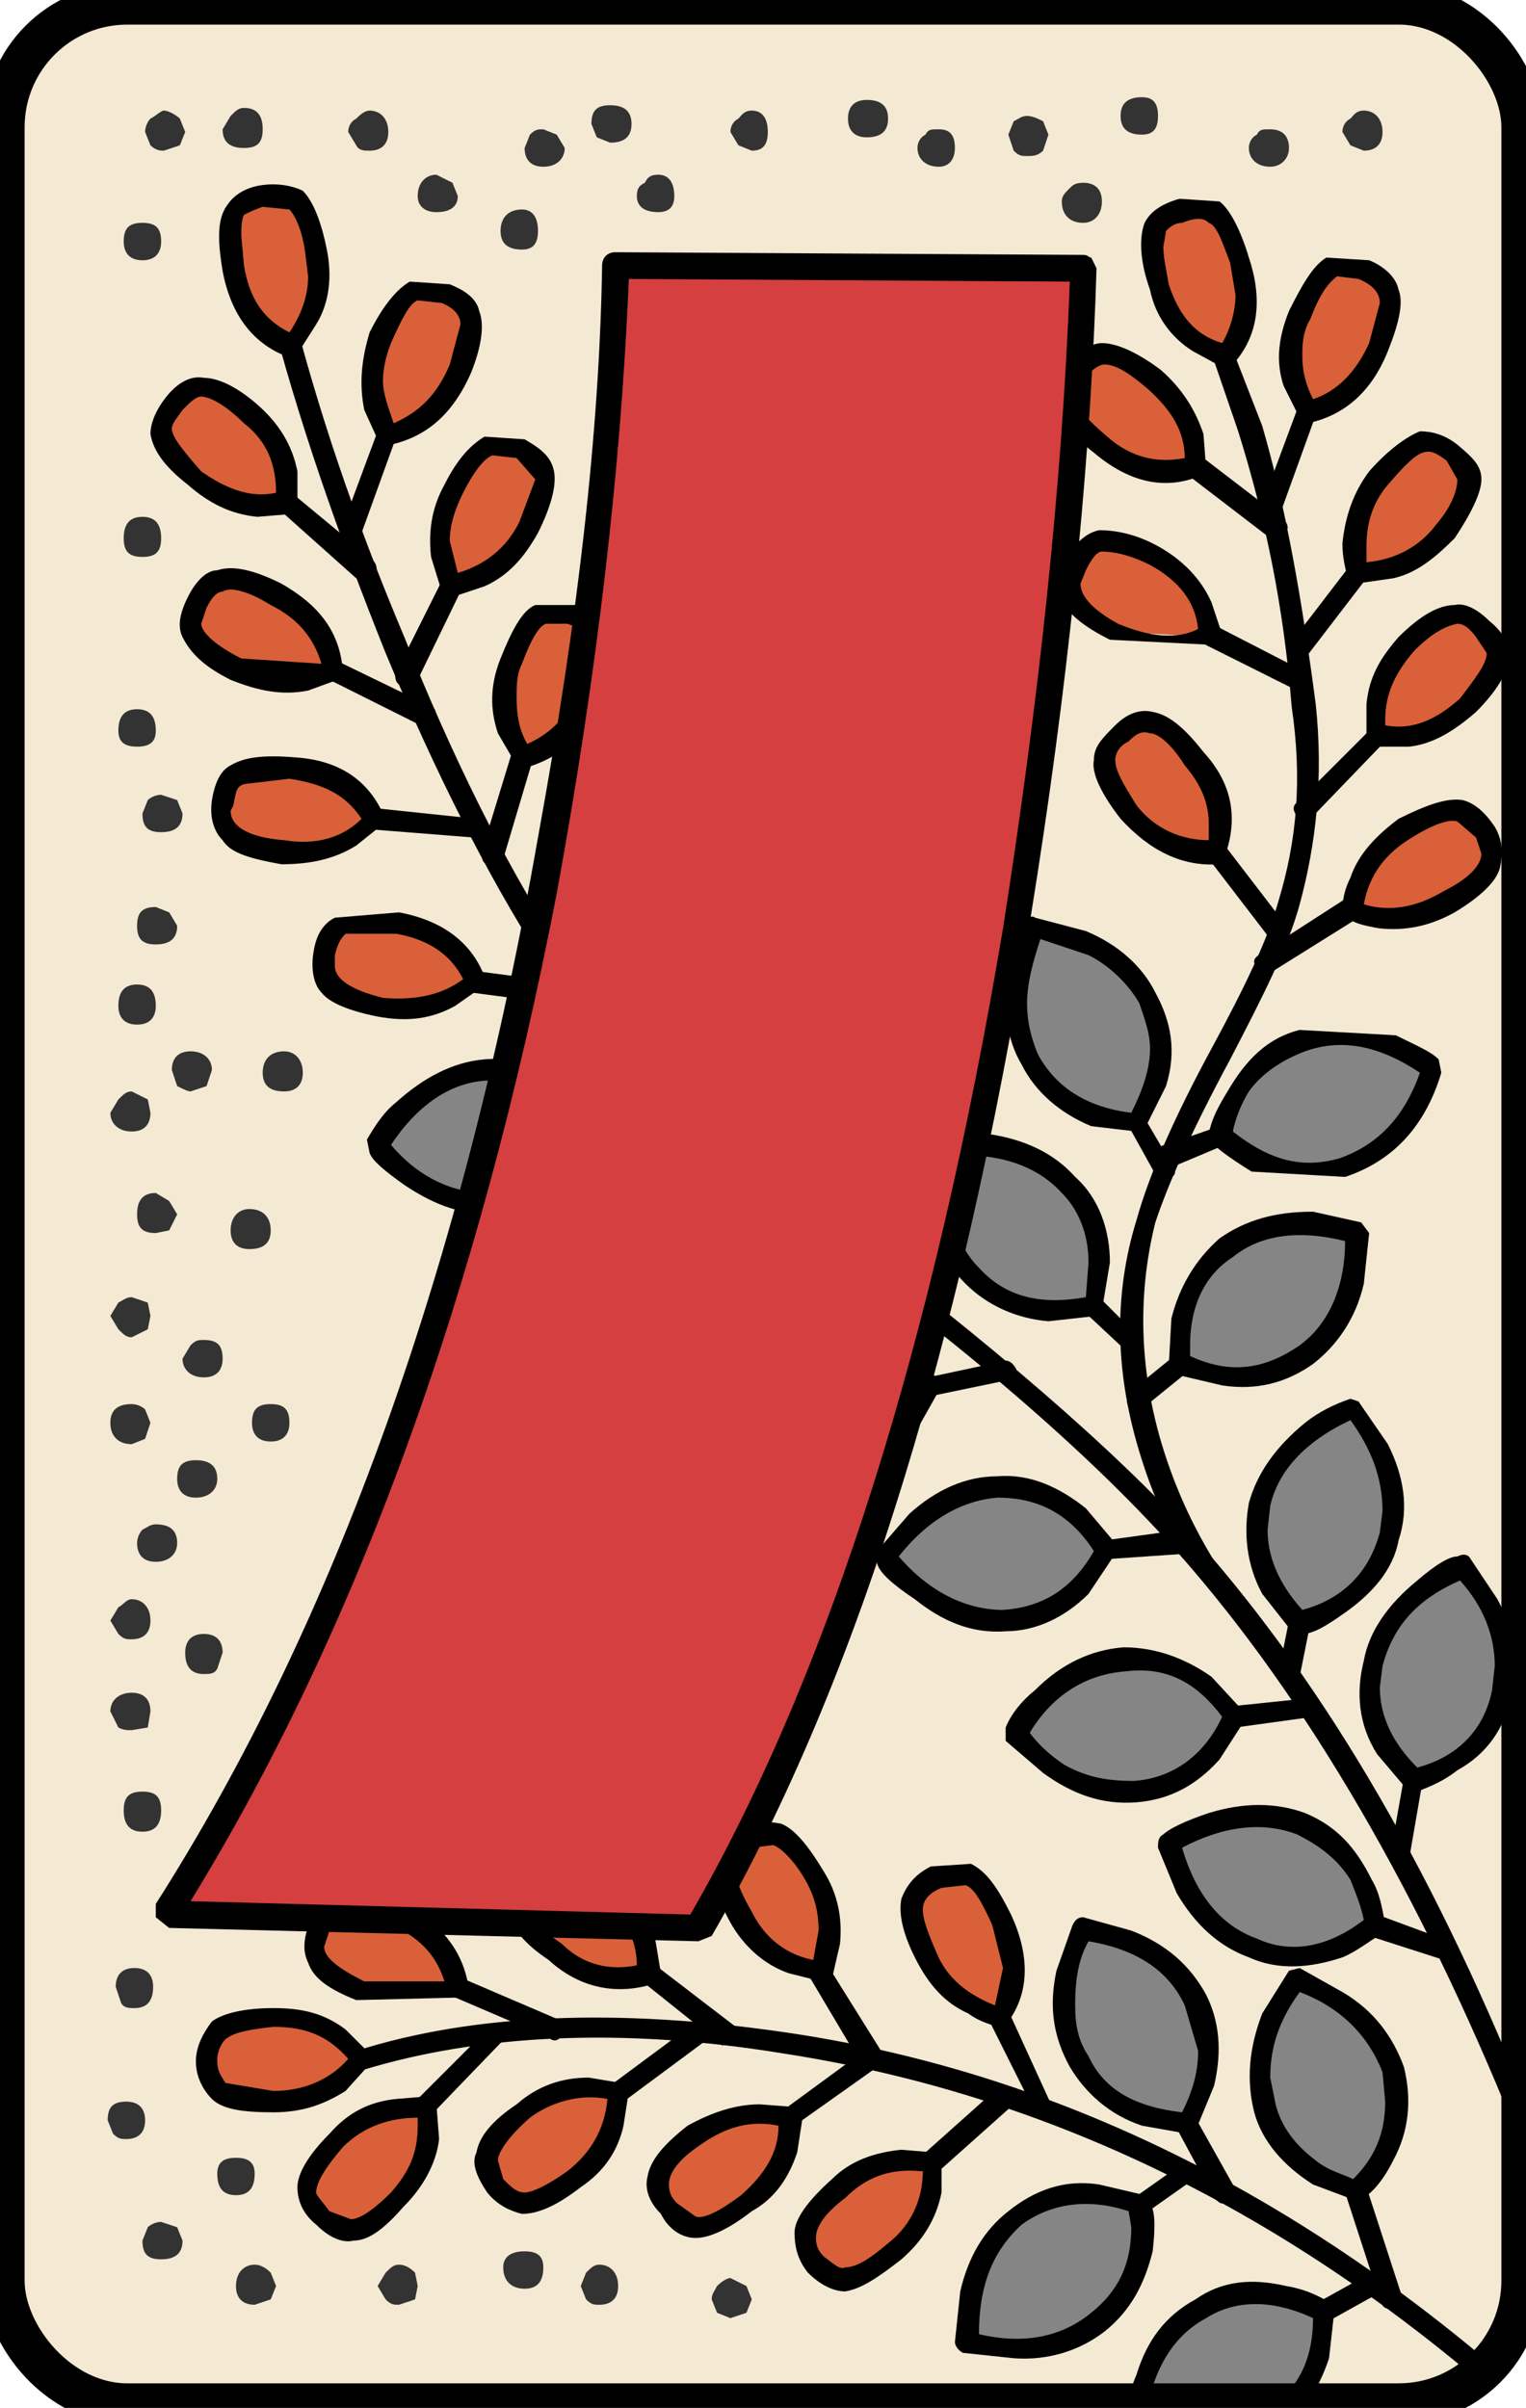 <?xml version="1.0" encoding="UTF-8" standalone="no"?>
<!-- Generator: Adobe Illustrator 13.0.0, SVG Export Plug-In . SVG Version: 6.00 Build 14948)  -->

<svg
   xmlns:dc="http://purl.org/dc/elements/1.1/"
   xmlns:cc="http://creativecommons.org/ns#"
   xmlns:rdf="http://www.w3.org/1999/02/22-rdf-syntax-ns#"
   xmlns:svg="http://www.w3.org/2000/svg"
   xmlns="http://www.w3.org/2000/svg"
   xmlns:sodipodi="http://sodipodi.sourceforge.net/DTD/sodipodi-0.dtd"
   xmlns:inkscape="http://www.inkscape.org/namespaces/inkscape"
   version="1.1"
   id="圖層_1"
   x="0px"
   y="0px"
   width="372px"
   height="587px"
   viewBox="0 0 372 587"
   enable-background="new 0 0 372 587"
   xml:space="preserve"
   sodipodi:docname="Hanafuda_7-3.svg"
   inkscape:version="0.92.2 5c3e80d, 2017-08-06"><defs
     id="defs107303"><clipPath
       clipPathUnits="userSpaceOnUse"
       id="clipPath107874"><rect
         style="color:#000000;clip-rule:nonzero;display:inline;overflow:visible;visibility:visible;opacity:1;isolation:auto;mix-blend-mode:normal;color-interpolation:sRGB;color-interpolation-filters:linearRGB;solid-color:#000000;solid-opacity:1;vector-effect:none;fill:none;fill-opacity:1;fill-rule:nonzero;stroke:#ffff00;stroke-width:10;stroke-linecap:butt;stroke-linejoin:miter;stroke-miterlimit:4;stroke-dasharray:none;stroke-dashoffset:0;stroke-opacity:1;color-rendering:auto;image-rendering:auto;shape-rendering:auto;text-rendering:auto;enable-background:accumulate"
         id="rect107876"
         width="370"
         height="585"
         x="1"
         y="1"
         rx="30"
         ry="30" /></clipPath></defs><sodipodi:namedview
     pagecolor="#ffffff"
     bordercolor="#666666"
     borderopacity="1"
     objecttolerance="10"
     gridtolerance="10"
     guidetolerance="10"
     inkscape:pageopacity="0"
     inkscape:pageshadow="2"
     inkscape:window-width="769"
     inkscape:window-height="480"
     id="namedview107301"
     showgrid="false"
     inkscape:zoom="0.40204429"
     inkscape:cx="302.90254"
     inkscape:cy="340.75847"
     inkscape:window-x="0"
     inkscape:window-y="0"
     inkscape:window-maximized="0"
     inkscape:current-layer="圖層_1" /><g
     id="g108422"><rect
       ry="30"
       rx="30"
       y="1"
       x="1"
       height="585"
       width="370"
       id="rect12023-5"
       style="color:#000000;clip-rule:nonzero;display:inline;overflow:visible;visibility:visible;opacity:1;isolation:auto;mix-blend-mode:normal;color-interpolation:sRGB;color-interpolation-filters:linearRGB;solid-color:#000000;solid-opacity:1;vector-effect:none;fill:#f4e9d2;fill-opacity:1;fill-rule:nonzero;stroke:none;stroke-width:1.5;stroke-linecap:butt;stroke-linejoin:miter;stroke-miterlimit:4;stroke-dasharray:none;stroke-dashoffset:0;stroke-opacity:1;color-rendering:auto;image-rendering:auto;shape-rendering:auto;text-rendering:auto;enable-background:accumulate" /><g
       clip-path="url(#clipPath107874)"
       id="g107297"><g
         id="g106221"><g
           id="g106219"><path
             id="path106217"
             d="M65.993,299.938c0-3.257-1.953-5.204-5.21-5.204c-2.605,0-4.562,1.947-4.562,5.204     c0,3.258,1.957,4.568,4.562,4.568C64.04,304.506,65.993,303.195,65.993,299.938z"
             fill="#333333" /></g></g><g
         id="g106227"><g
           id="g106225"><path
             id="path106223"
             d="M54.268,331.216c0-3.258-1.304-4.563-4.562-4.563c-1.301,0-1.953,0-3.257,1.305l-1.954,3.258     c0,2.608,1.954,4.555,5.211,4.555C52.963,335.771,54.268,333.824,54.268,331.216z"
             fill="#333333" /></g></g><g
         id="g106233"><g
           id="g106231"><path
             id="path106229"
             d="M36.675,346.854l-1.301-3.258c-0.652-0.655-1.957-1.311-3.258-1.311c-3.257,0-5.214,1.311-5.214,4.568     c0,3.257,1.957,5.204,5.214,5.204l3.258-1.298L36.675,346.854z"
             fill="#333333" /></g></g><g
         id="g106239"><g
           id="g106237"><path
             id="path106235"
             d="M36.675,271.275l-0.652-3.258l-3.907-1.953c-1.304,0-1.956,0.648-3.257,1.953l-1.957,3.258     c0,2.602,1.957,4.562,5.214,4.562C35.375,275.837,36.675,273.877,36.675,271.275z"
             fill="#333333" /></g></g><g
         id="g106245"><g
           id="g106243"><path
             id="path106241"
             d="M37.98,245.215c0-3.257-1.305-5.21-4.562-5.21s-4.559,1.953-4.559,5.21c0,2.603,1.301,4.562,4.559,4.562     S37.98,247.817,37.98,245.215z"
             fill="#333333" /></g></g><g
         id="g106251"><g
           id="g106249"><path
             id="path106247"
             d="M36.675,320.794l-0.652-3.258l-3.907-1.311c-1.304,0-1.956,0.655-3.257,1.311l-1.957,3.258l1.957,3.258     c1.301,1.298,1.953,1.946,3.257,1.946l3.907-1.946L36.675,320.794z"
             fill="#333333" /></g></g><g
         id="g106257"><g
           id="g106255"><path
             id="path106253"
             d="M36.675,417.209c0-2.602-1.301-4.555-4.559-4.555c-3.257,0-5.214,1.953-5.214,4.555l1.957,3.913     c1.301,0.655,1.953,0.655,3.257,0.655l3.907-0.655L36.675,417.209z"
             fill="#333333" /></g></g><g
         id="g106263"><g
           id="g106261"><path
             id="path106259"
             d="M51.662,260.847c0-2.602-1.957-4.555-5.214-4.555c-3.258,0-4.559,1.953-4.559,4.555l1.301,3.913     c1.304,0.655,2.605,1.304,3.258,1.304l3.91-1.304L51.662,260.847z"
             fill="#333333" /></g></g><g
         id="g106269"><g
           id="g106267"><path
             id="path106265"
             d="M70.555,346.854c0-3.258-1.304-4.568-4.562-4.568c-3.257,0-4.559,1.311-4.559,4.568     c0,2.602,1.301,4.555,4.559,4.555C69.251,351.409,70.555,349.456,70.555,346.854z"
             fill="#333333" /></g></g><g
         id="g106275"><g
           id="g106273"><path
             id="path106271"
             d="M52.963,360.533c0-3.258-1.954-4.562-5.211-4.562c-3.258,0-4.562,1.304-4.562,4.562     c0,2.608,1.304,4.556,4.562,4.556C51.01,365.089,52.963,363.142,52.963,360.533z"
             fill="#333333" /></g></g><g
         id="g106281"><g
           id="g106279"><path
             id="path106277"
             d="M54.268,402.881c0-2.608-1.304-4.562-4.562-4.562c-3.257,0-4.559,1.953-4.559,4.562     c0,3.258,1.301,5.211,4.559,5.211c1.304,0,2.605,0,3.258-1.304L54.268,402.881z"
             fill="#333333" /></g></g><g
         id="g106287"><g
           id="g106285"><path
             id="path106283"
             d="M43.19,225.67l-1.953-3.258l-3.257-1.304c-3.258,0-4.562,1.304-4.562,4.562     c0,3.257,1.304,4.562,4.562,4.562C41.237,230.231,43.19,228.927,43.19,225.67z"
             fill="#333333" /></g></g><g
         id="g106293"><g
           id="g106291"><path
             id="path106289"
             d="M43.19,296.031l-1.953-3.258l-3.257-1.953c-3.258,0-4.562,1.953-4.562,5.211s1.304,4.562,4.562,4.562     l3.257-0.655L43.19,296.031z"
             fill="#333333" /></g></g><g
         id="g106299"><g
           id="g106297"><path
             id="path106295"
             d="M39.281,441.323c0-3.258-1.301-4.568-4.559-4.568c-3.257,0-4.562,1.311-4.562,4.568     c0,3.257,1.304,5.204,4.562,5.204C37.98,446.527,39.281,444.58,39.281,441.323z"
             fill="#333333" /></g></g><g
         id="g106305"><g
           id="g106303"><path
             id="path106301"
             d="M137.659,36.077l-1.953-3.258l-3.258-1.298c-1.304,0-1.956,0-3.257,1.298l-1.304,3.258     c0,2.608,1.304,4.568,4.562,4.568C135.706,40.645,137.659,38.686,137.659,36.077z"
             fill="#333333" /></g></g><g
         id="g106311"><g
           id="g106309"><path
             id="path106307"
             d="M111.599,47.809l-1.301-3.257l-3.91-1.959c-2.605,0-4.562,1.959-4.562,5.217     c0,2.609,1.957,3.907,4.562,3.907C109.646,51.716,111.599,50.418,111.599,47.809z"
             fill="#333333" /></g></g><g
         id="g106317"><g
           id="g106315"><path
             id="path106313"
             d="M187.174,32.17c0-3.257-1.304-5.21-3.909-5.21c-1.953,0-2.605,1.304-3.257,1.953     c-1.301,0.649-1.953,1.959-1.953,3.257l1.953,3.258l3.257,1.304C185.87,36.732,187.174,35.428,187.174,32.17z"
             fill="#333333" /></g></g><g
         id="g106323"><g
           id="g106321"><path
             id="path106319"
             d="M164.372,47.809c0-3.257-1.304-5.217-3.91-5.217c-1.953,0-2.605,0.655-3.257,1.959     c-1.301,0.649-1.953,1.298-1.953,3.257c0,2.609,1.953,3.907,5.21,3.907C163.067,51.716,164.372,50.418,164.372,47.809z"
             fill="#333333" /></g></g><g
         id="g106329"><g
           id="g106327"><path
             id="path106325"
             d="M45.147,32.17l-1.304-3.257c-0.652-0.649-2.605-1.953-3.91-1.953c-0.652,0-1.953,1.304-3.258,1.953     c-0.652,0.649-1.301,1.959-1.301,3.257l1.301,3.258c1.305,1.304,2.605,1.304,3.258,1.304l3.91-1.304L45.147,32.17z"
             fill="#333333" /></g></g><g
         id="g106335"><g
           id="g106333"><path
             id="path106331"
             d="M39.281,58.88c0-3.258-1.301-4.556-4.559-4.556c-3.257,0-4.562,1.298-4.562,4.556     c0,2.608,1.304,4.568,4.562,4.568C37.98,63.448,39.281,61.488,39.281,58.88z"
             fill="#333333" /></g></g><g
         id="g106341"><g
           id="g106339"><path
             id="path106337"
             d="M39.281,131.201c0-3.258-1.301-5.211-4.559-5.211c-3.257,0-4.562,1.953-4.562,5.211     c0,3.257,1.304,4.562,4.562,4.562C37.98,135.763,39.281,134.458,39.281,131.201z"
             fill="#333333" /></g></g><g
         id="g106347"><g
           id="g106345"><path
             id="path106343"
             d="M37.98,178.111c0-3.257-1.305-5.217-4.562-5.217s-4.559,1.96-4.559,5.217     c0,2.609,1.301,3.907,4.559,3.907S37.98,180.72,37.98,178.111z"
             fill="#333333" /></g></g><g
         id="g106353"><g
           id="g106351"><path
             id="path106349"
             d="M44.495,198.305l-1.304-3.258l-3.91-1.298c-1.301,0-2.605,0.649-3.257,1.298l-1.301,3.258     c0,3.257,1.301,4.562,4.559,4.562C42.539,202.867,44.495,201.563,44.495,198.305z"
             fill="#333333" /></g></g><g
         id="g106359"><g
           id="g106357"><path
             id="path106355"
             d="M73.813,261.503c0-3.258-1.956-5.211-4.562-5.211c-3.258,0-5.211,1.953-5.211,5.211     c0,3.257,1.953,4.562,5.211,4.562C71.856,266.064,73.813,264.76,73.813,261.503z"
             fill="#333333" /></g></g><g
         id="g106365"><g
           id="g106363"><path
             id="path106361"
             d="M43.19,376.172c0-3.258-1.953-4.568-5.21-4.568c-1.305,0-1.957,0.655-3.258,1.311     c-0.652,0.649-1.304,1.947-1.304,3.258c0,2.603,1.304,4.556,4.562,4.556C41.237,380.728,43.19,378.774,43.19,376.172z"
             fill="#333333" /></g></g><g
         id="g106371"><g
           id="g106369"><path
             id="path106367"
             d="M36.675,395.062c0-3.257-1.953-5.21-4.559-5.21c-1.304,0-1.956,1.298-3.257,1.953l-1.957,3.257     l1.957,3.258c1.301,1.305,1.953,1.305,3.257,1.305C34.722,399.624,36.675,398.319,36.675,395.062z"
             fill="#333333" /></g></g><g
         id="g106377"><g
           id="g106375"><path
             id="path106373"
             d="M37.328,484.319c0-2.608-1.304-4.562-4.562-4.562c-3.257,0-4.559,1.953-4.559,4.562l1.301,3.907     c0.652,1.304,1.957,1.304,3.257,1.304C36.023,489.53,37.328,487.577,37.328,484.319z"
             fill="#333333" /></g></g><g
         id="g106383"><g
           id="g106381"><path
             id="path106379"
             d="M44.495,546.213l-1.304-3.258l-3.91-1.304c-1.301,0-2.605,0.655-3.257,1.304l-1.301,3.258     c0,3.258,1.301,4.556,4.559,4.556C42.539,550.769,44.495,549.471,44.495,546.213z"
             fill="#333333" /></g></g><g
         id="g106389"><g
           id="g106387"><path
             id="path106385"
             d="M62.083,529.926c0-2.609-1.301-3.907-4.559-3.907c-3.257,0-4.562,1.298-4.562,3.907     c0,3.257,1.304,5.21,4.562,5.21C60.783,535.136,62.083,533.183,62.083,529.926z"
             fill="#333333" /></g></g><g
         id="g106395"><g
           id="g106393"><path
             id="path106391"
             d="M35.375,516.896c0-3.258-1.957-4.563-4.562-4.563c-3.257,0-4.562,1.305-4.562,4.563l1.305,3.257     c1.304,1.299,1.953,1.299,3.257,1.299C33.418,521.451,35.375,520.152,35.375,516.896z"
             fill="#333333" /></g></g><g
         id="g106401"><g
           id="g106399"><path
             id="path106397"
             d="M67.298,557.283l-1.305-3.257c-1.301-1.298-2.605-1.947-3.91-1.947c-2.605,0-4.559,1.947-4.559,5.204     c0,3.258,1.954,4.568,4.559,4.568l3.91-1.311L67.298,557.283z"
             fill="#333333" /></g></g><g
         id="g106407"><g
           id="g106405"><path
             id="path106403"
             d="M132.448,552.729c0-2.609-1.304-3.907-4.562-3.907c-3.258,0-5.211,1.298-5.211,3.907     c0,3.257,1.953,5.211,5.211,5.211C131.144,557.939,132.448,555.985,132.448,552.729z"
             fill="#333333" /></g></g><g
         id="g106413"><g
           id="g106411"><path
             id="path106409"
             d="M101.826,557.283l-0.652-3.257c-1.301-1.298-2.605-1.947-3.907-1.947c-1.304,0-1.957,0.649-3.257,1.947     l-1.957,3.257l1.957,3.258c1.301,1.311,1.953,1.311,3.257,1.311l3.907-1.311L101.826,557.283z"
             fill="#333333" /></g></g><g
         id="g106419"><g
           id="g106417"><path
             id="path106415"
             d="M150.689,557.283c0-3.257-1.953-5.204-4.559-5.204c-1.304,0-1.957,0.649-3.258,1.947l-1.304,3.257     l1.304,3.258c1.301,1.311,1.954,1.311,3.258,1.311C148.736,561.852,150.689,560.541,150.689,557.283z"
             fill="#333333" /></g></g><g
         id="g106425"><g
           id="g106423"><path
             id="path106421"
             d="M183.265,560.541l-1.301-3.258l-3.91-1.946c-0.652,0-1.957,0.648-3.258,1.946     c-0.652,1.312-1.304,1.96-1.304,3.258l1.304,3.258l3.258,1.311l3.91-1.311L183.265,560.541z"
             fill="#333333" /></g></g><g
         id="g106431"><g
           id="g106429"><path
             id="path106427"
             d="M216.492,28.913c0-3.258-1.953-4.556-5.211-4.556c-2.608,0-4.562,1.298-4.562,4.556     c0,3.257,1.953,4.562,4.562,4.562C214.539,33.475,216.492,32.17,216.492,28.913z"
             fill="#333333" /></g></g><g
         id="g106437"><g
           id="g106435"><path
             id="path106433"
             d="M153.947,30.217c0-3.257-1.953-4.562-5.21-4.562c-3.258,0-4.562,1.305-4.562,4.562l1.304,3.257     l3.258,1.305C151.994,34.779,153.947,33.475,153.947,30.217z"
             fill="#333333" /></g></g><g
         id="g106443"><g
           id="g106441"><path
             id="path106439"
             d="M64.04,31.521c0-3.257-1.304-5.217-4.562-5.217c-1.301,0-1.954,0.656-3.258,1.96l-1.953,3.257     c0,3.258,1.953,4.556,5.211,4.556C62.736,36.077,64.04,34.779,64.04,31.521z"
             fill="#333333" /></g></g><g
         id="g106449"><g
           id="g106447"><path
             id="path106445"
             d="M255.583,32.819l-1.305-3.257c-1.301-0.649-2.605-1.298-3.906-1.298c-1.305,0-1.956,0.649-3.258,1.298     l-1.304,3.257l1.304,3.913c1.302,1.304,1.953,1.304,3.258,1.304c1.301,0,2.605,0,3.906-1.304L255.583,32.819z"
             fill="#333333" /></g></g><g
         id="g106455"><g
           id="g106453"><path
             id="path106451"
             d="M232.78,36.077c0-3.258-1.305-4.556-3.91-4.556c-1.953,0-2.605,0-3.257,1.298     c-1.302,0.655-1.954,1.96-1.954,3.258c0,2.608,1.954,4.568,5.211,4.568C231.476,40.645,232.78,38.686,232.78,36.077z"
             fill="#333333" /></g></g><g
         id="g106461"><g
           id="g106459"><path
             id="path106457"
             d="M337.021,32.17c0-3.257-1.953-5.21-4.562-5.21c-1.953,0-2.605,1.304-3.258,1.953     c-1.301,0.649-1.953,1.959-1.953,3.257l1.953,3.258l3.258,1.304C335.068,36.732,337.021,35.428,337.021,32.17z"
             fill="#333333" /></g></g><g
         id="g106467"><g
           id="g106465"><path
             id="path106463"
             d="M314.219,36.077c0-3.258-1.953-4.556-4.562-4.556c-1.954,0-2.605,0-3.258,1.298     c-1.301,0.655-1.953,1.96-1.953,3.258c0,2.608,1.953,4.568,5.211,4.568C312.266,40.645,314.219,38.686,314.219,36.077z"
             fill="#333333" /></g></g><g
         id="g106473"><g
           id="g106471"><path
             id="path106469"
             d="M282.295,28.264c0-3.258-1.304-4.562-3.909-4.562c-3.258,0-5.211,1.304-5.211,4.562     c0,3.257,1.953,4.555,5.211,4.555C280.991,32.819,282.295,31.521,282.295,28.264z"
             fill="#333333" /></g></g><g
         id="g106479"><g
           id="g106477"><path
             id="path106475"
             d="M264.051,44.552c-1.953,0-2.604,0.649-3.257,1.298c-1.302,1.311-1.953,1.959-1.953,3.258     c0,3.257,1.953,5.217,5.21,5.217c2.609,0,4.563-1.959,4.563-5.217C268.613,45.85,266.66,44.552,264.051,44.552z"
             fill="#333333" /></g></g><g
         id="g106485"><g
           id="g106483"><path
             id="path106481"
             d="M94.659,32.17c0-3.257-1.953-5.21-4.559-5.21c-1.304,0-2.605,1.304-3.258,1.953     c-1.304,0.649-1.957,1.959-1.957,3.257l1.957,3.258c0.652,1.304,1.954,1.304,3.258,1.304     C92.706,36.732,94.659,35.428,94.659,32.17z"
             fill="#333333" /></g></g><g
         id="g106491"><g
           id="g106489"><path
             id="path106487"
             d="M131.144,56.277c0-3.257-1.301-5.21-3.91-5.21c-3.257,0-5.21,1.953-5.21,5.21     c0,3.258,1.953,4.562,5.21,4.562C129.843,60.839,131.144,59.535,131.144,56.277z"
             fill="#333333" /></g></g><g
         id="g106497"><g
           id="g106495"><path
             id="path106493"
             d="M70.555,72.565c0-1.304-1.304-1.954-3.257-1.304c-1.305,0-1.957,1.304-1.957,2.608     c7.167,28.014,16.94,56.027,28.669,85.345c24.104,57.986,50.164,99.03,77.529,121.833l34.528,26.061     c38.438,28.662,65.804,53.425,84.696,75.579c30.622,35.832,57.983,84.04,80.786,142.021c0,1.311,1.305,1.96,3.258,1.311     c1.305,0,1.305-1.311,1.305-3.257c-22.803-59.291-49.516-106.851-81.438-143.987c-18.894-21.499-46.91-46.261-85.349-75.579     l-34.529-26.709c-26.712-22.154-52.772-62.542-76.228-121.178C86.191,125.99,77.07,98.625,70.555,72.565z" /></g></g><g
         id="g106503"><g
           id="g106501"><path
             id="path106499"
             d="M64.04,47.809c-3.257,0.649-5.863,1.954-6.515,3.258c-1.957,3.257-1.957,7.813-0.652,14.328     c0.652,5.866,3.91,11.083,8.468,14.99l5.214,3.906l4.559-5.866c1.957-5.204,3.258-11.07,1.957-16.937     c-1.304-6.515-3.258-10.421-5.214-13.03L64.04,47.809z"
             fill="#D96038" /></g></g><g
         id="g106509"><g
           id="g106507"><path
             id="path106505"
             d="M79.676,60.839c-1.304-6.515-3.258-11.732-5.863-14.334c-2.605-1.304-6.515-1.953-10.424-1.304s-6.515,2.608-7.82,4.562     c-2.605,3.257-2.605,8.468-1.301,16.288c1.953,10.428,7.167,17.592,15.635,20.85l2.605-0.649l4.562-7.17     C80.328,73.87,80.98,67.354,79.676,60.839z M75.114,67.354c0,5.211-1.953,9.772-4.559,13.679     c-6.515-3.258-9.772-8.468-11.077-16.288l-0.652-7.164c0-1.96,0-3.907,0.652-5.217c1.304-0.649,2.605-1.298,4.562-1.947     l6.515,0.649c1.301,1.298,3.257,5.21,3.91,11.07L75.114,67.354z" /></g></g><g
         id="g106515"><g
           id="g106513"><path
             id="path106511"
             d="M95.311,103.188c-1.301,0-2.605,0-3.257,1.953l-8.468,22.803c-0.652,1.304,0,3.258,1.301,3.258     c1.957,0.655,3.258,0,3.258-1.304l8.472-23.452C97.917,105.141,97.268,103.836,95.311,103.188z" /></g></g><g
         id="g106521"><g
           id="g106519"><path
             id="path106517"
             d="M114.204,76.478c-0.649-2.608-2.605-3.913-5.863-5.217l-7.816-0.649     c-2.609,1.954-5.214,5.211-7.819,11.726c-2.605,5.211-2.605,11.077-0.652,16.943l2.605,6.515l7.167-2.608     c4.562-3.258,7.819-7.819,9.773-13.03C114.856,83.642,114.856,79.081,114.204,76.478z"
             fill="#D96038" /></g></g><g
         id="g106527"><g
           id="g106525"><path
             id="path106523"
             d="M116.813,75.823c-0.652-3.257-3.91-5.211-7.167-6.515l-9.772-0.655c-3.257,1.959-6.515,5.866-9.772,12.381     c-1.957,6.515-2.605,12.381-1.304,18.896l3.257,7.164c1.304,1.305,1.957,1.305,3.257,1.305     c8.472-1.954,14.987-7.17,19.545-17.592C117.462,84.291,118.114,79.081,116.813,75.823z M107.689,73.87     c3.257,1.298,4.562,3.257,4.562,5.211l-2.605,9.772c-3.257,7.819-7.819,11.726-13.682,14.334     c-1.304-3.907-2.605-7.164-2.605-10.422c0-2.608,0.652-5.866,1.953-9.124c2.605-5.866,4.562-9.772,6.515-10.421L107.689,73.87z" /></g></g><g
         id="g106533"><g
           id="g106531"><path
             id="path106529"
             d="M111.599,140.318c-1.954-1.298-3.258-0.649-3.91,1.311l-11.074,22.147c-0.652,1.304,0,3.258,1.301,3.258     c1.957,1.304,2.609,0.655,3.91-1.305l10.425-21.498C112.903,142.278,112.903,140.974,111.599,140.318z" /></g></g><g
         id="g106539"><g
           id="g106537"><path
             id="path106535"
             d="M132.448,114.913c-0.652-1.953-2.605-3.257-5.214-5.21c-3.257-1.304-5.863-1.959-7.816-1.304     c-3.258,1.304-5.863,4.562-8.472,11.077c-3.257,5.211-4.559,11.071-3.257,16.288c0.652,3.258,1.304,5.211,1.956,7.164     l7.816-1.953c5.214-2.602,8.472-6.515,11.729-12.375C131.796,122.733,133.101,118.171,132.448,114.913z"
             fill="#D96038" /></g></g><g
         id="g106545"><g
           id="g106543"><path
             id="path106541"
             d="M135.054,114.913c-0.652-3.257-2.605-5.21-7.167-7.819l-9.772-0.649c-3.258,1.954-6.515,5.211-9.773,11.726     c-3.257,5.86-3.91,11.726-3.257,17.592l2.605,8.469c0.652,1.304,1.956,1.304,2.608,1.304l7.816-2.609     c5.863-2.608,9.772-7.164,13.03-13.03C134.402,123.382,135.706,118.171,135.054,114.913z M112.903,120.124     c2.605-5.211,5.211-8.468,7.167-9.124l5.863,0.655l4.559,5.211l-3.907,10.421c-3.257,6.515-8.471,10.428-14.986,12.381     l-1.954-7.813C109.646,127.943,110.947,124.031,112.903,120.124z" /></g></g><g
         id="g106551"><g
           id="g106549"><path
             id="path106547"
             d="M127.887,182.018c-0.652-0.649-1.953,0-3.258,1.959l-7.167,23.452c0,1.953,0,3.258,1.957,3.258     c1.301,0,2.605,0,3.257-1.305l7.167-24.107C131.144,183.977,130.492,182.667,127.887,182.018z" /></g></g><g
         id="g106557"><g
           id="g106555"><path
             id="path106553"
             d="M145.479,154.004c-0.652-1.953-2.605-3.258-5.863-4.562c-3.257-0.649-5.866-0.649-7.167,0     c-3.257,1.304-5.214,5.866-7.819,11.732c-1.953,5.86-1.953,11.07,0,16.937l3.258,6.515l6.515-3.257     c4.562-3.258,7.819-7.819,9.772-13.03C146.78,161.823,146.78,157.261,145.479,154.004z"
             fill="#D96038" /></g></g><g
         id="g106563"><g
           id="g106561"><path
             id="path106559"
             d="M148.084,154.004c-0.652-3.258-3.257-5.211-7.167-6.515h-0.652h-9.772c-3.258,1.304-5.863,6.515-8.468,13.03     c-2.605,6.515-2.605,12.375-0.652,18.241l4.562,7.819l1.953,0.655c9.121-2.608,15.636-8.475,18.893-18.247     C148.736,161.823,150.037,157.261,148.084,154.004z M138.312,152.051c3.91,1.298,5.863,3.257,5.863,5.866l-2.605,9.118     c-2.605,7.17-7.167,11.726-13.03,14.334c-1.953-3.258-2.605-7.164-2.605-11.077c0-3.257,0-5.86,1.301-8.468     c1.957-5.217,3.91-9.124,5.866-9.772H138.312z" /></g></g><g
         id="g106569"><g
           id="g106567"><path
             id="path106565"
             d="M150.037,219.81c-1.953-0.655-3.257,0.649-3.257,1.947l-5.211,24.113c-0.652,1.298,0,2.603,1.954,3.258l2.608-1.959     l5.211-24.101C151.994,221.108,151.342,220.459,150.037,219.81z" /></g></g><g
         id="g106575"><g
           id="g106573"><path
             id="path106571"
             d="M164.372,190.492c-0.652-1.959-3.257-3.258-6.515-3.913h-7.819c-1.953,1.954-4.559,6.515-5.863,13.03     c-1.953,5.86-1.301,11.077,0.652,16.288l3.91,6.515l6.515-3.257c4.559-3.913,7.816-8.468,9.12-14.983     C165.676,197.656,166.325,193.094,164.372,190.492z"
             fill="#DA8E55" /></g></g><g
         id="g106581"><g
           id="g106579"><path
             id="path106577"
             d="M166.977,189.837c-1.953-3.258-3.91-5.211-8.468-6.515l-9.772,1.304c-3.258,2.608-5.214,7.164-7.167,14.328     c-1.304,6.515-0.652,12.381,1.304,18.247c1.301,3.258,2.605,5.211,4.559,7.164l2.605,0.649l7.167-4.556     c4.562-3.907,7.819-9.124,9.772-15.639C168.281,197.656,168.281,193.094,166.977,189.837z M146.78,199.609     c1.304-5.211,3.257-8.468,4.562-10.428l5.863-0.649l3.91,1.959l1.953,5.205l-1.301,7.826c-1.957,7.813-5.863,13.03-11.729,15.632     c-2.605-3.258-4.559-7.819-4.559-13.03L146.78,199.609z" /></g></g><g
         id="g106587"><g
           id="g106585"><path
             id="path106583"
             d="M71.856,120.773l-3.258,0.655c-1.301,1.305-1.301,1.954,0,3.258l18.244,16.288h4.559     c0.652-1.953,0.652-3.257-0.649-4.562L71.856,120.773z" /></g></g><g
         id="g106593"><g
           id="g106591"><path
             id="path106589"
             d="M49.054,94.064l-6.515,3.906c-2.605,2.609-3.258,5.217-3.258,7.17c0.652,3.258,3.258,7.17,8.472,11.077     c4.559,4.555,9.772,6.515,14.983,7.164l7.819-0.649l-0.652-7.164c-1.304-5.866-3.91-10.428-9.12-14.99     C56.221,96.672,52.311,94.064,49.054,94.064z"
             fill="#D96038" /></g></g><g
         id="g106599"><g
           id="g106597"><path
             id="path106595"
             d="M49.706,92.11c-3.257-0.655-6.515,1.305-9.121,4.562c-2.605,3.257-3.91,6.515-3.91,9.124     c0.652,3.907,3.258,7.813,9.121,12.375c5.214,4.562,10.425,7.17,16.94,7.819l7.819-0.649l1.953-1.959v-8.469     c-1.301-6.515-4.559-11.726-9.772-16.288C57.525,94.064,52.963,92.11,49.706,92.11z M44.495,99.93     c1.954-1.959,3.258-3.257,4.559-3.257c1.956,0,5.866,1.953,10.425,6.515c5.863,4.556,7.819,10.421,7.819,16.937     c-5.863,1.304-11.729-0.649-18.244-5.211c-4.559-5.21-7.164-8.468-7.164-10.428C41.89,103.188,43.19,101.883,44.495,99.93z" /></g></g><g
         id="g106605"><g
           id="g106603"><path
             id="path106601"
             d="M82.281,161.174c-1.301-0.655-1.954-0.655-3.258,1.298c-0.652,1.304-0.652,2.608,1.304,3.257l22.151,11.077     c1.304,0.655,2.605,0,3.257-1.304c0.652-1.953,0.652-2.609-0.652-3.258L82.281,161.174z" /></g></g><g
         id="g106611"><g
           id="g106609"><path
             id="path106607"
             d="M53.615,141.629c-2.605,0.649-3.91,2.603-5.863,5.205c-1.304,2.608-1.304,5.217-0.652,7.17     c0.652,3.257,4.562,6.515,10.425,9.117l24.104,0.655l-2.605-6.515c-1.953-5.21-6.515-9.772-11.726-12.375     C60.783,142.278,56.221,140.974,53.615,141.629z"
             fill="#D96038" /></g></g><g
         id="g106617"><g
           id="g106615"><path
             id="path106613"
             d="M68.599,142.278c-6.515-3.257-11.726-4.562-15.635-3.257c-2.605,0-5.211,2.608-7.167,6.515     c-1.953,3.906-2.605,7.164-1.301,9.772c1.954,3.907,5.211,7.164,11.726,10.421c6.515,2.609,12.378,3.907,18.893,2.609     l7.167-2.609l1.304-1.953C82.933,154.004,77.723,147.489,68.599,142.278z M54.268,144.231c1.953-1.305,6.515,0,11.726,3.257     c6.515,3.257,10.425,7.819,12.378,14.334l-19.545-1.304c-6.515-3.258-9.772-6.515-9.772-8.468l1.304-3.907     C51.662,145.536,52.963,144.231,54.268,144.231z" /></g></g><g
         id="g106623"><g
           id="g106621"><path
             id="path106619"
             d="M91.401,197.007c-1.301,0-2.605,0.649-2.605,2.602c0,1.304,0,2.602,1.956,2.602l24.756,1.96l2.605-2.609     c0-1.298-0.652-1.953-1.954-1.953L91.401,197.007z" /></g></g><g
         id="g106629"><g
           id="g106627"><path
             id="path106625"
             d="M57.525,188.533c-1.304,1.304-3.257,3.257-3.257,7.164c0,3.913,0,5.866,1.953,7.17     c1.304,2.602,5.863,4.562,13.03,4.562c9.772,1.298,16.94-1.304,22.15-7.819l-4.559-5.211c-4.562-4.562-9.772-6.515-15.635-7.164     L57.525,188.533z"
             fill="#D96038" /></g></g><g
         id="g106635"><g
           id="g106633"><path
             id="path106631"
             d="M93.358,200.914v-2.608c-3.91-8.468-11.077-13.03-21.501-13.679c-7.816-0.649-12.378,0-15.636,1.953     c-2.605,1.304-3.91,4.562-4.559,8.468c-0.652,4.562,0.649,7.82,2.605,9.773c1.953,3.257,7.167,4.562,14.331,5.866     c7.167,0,13.03-1.305,18.244-4.562L93.358,200.914z M70.555,189.837c8.468,1.304,13.682,3.913,17.589,9.772     c-4.559,4.562-11.074,6.515-18.893,5.211c-8.468-0.649-13.03-3.258-13.03-7.164l0.652-1.304c0.652-3.258,0.652-4.562,2.605-5.211     L70.555,189.837z" /></g></g><g
         id="g106641"><g
           id="g106639"><path
             id="path106637"
             d="M116.161,236.747c-1.957-0.649-3.257,0-3.257,1.953c0,1.305,0.652,2.603,1.953,3.258l24.759,3.257     c1.953,0.655,2.605,0,2.605-1.953c0.652-1.304,0-2.608-1.304-3.257L116.161,236.747z" /></g></g><g
         id="g106647"><g
           id="g106645"><path
             id="path106643"
             d="M82.281,225.67c-1.301,1.304-2.605,3.257-3.258,6.515c-0.652,3.257,0,5.859,1.304,7.819     c1.954,1.953,5.863,3.906,13.03,5.21l16.288-1.953l5.863-4.562l-3.91-5.21c-3.91-4.562-8.469-7.819-14.983-8.475L82.281,225.67z"
             fill="#D96038" /></g></g><g
         id="g106653"><g
           id="g106651"><path
             id="path106649"
             d="M81.629,223.716c-2.605,1.298-4.559,3.907-5.211,8.469c-0.652,3.913,0,7.819,1.954,9.772     c1.956,2.602,7.167,4.562,13.682,5.86c7.167,1.311,13.03,0.655,18.893-2.603l6.515-4.562l0.652-2.609     c-3.258-8.462-10.425-13.679-20.847-15.632L81.629,223.716z M81.629,232.84c0.652-2.609,1.304-3.913,2.608-5.217h12.378     c7.167,1.304,13.03,4.562,16.288,11.077c-5.214,3.913-11.729,5.211-19.545,4.562c-7.819-1.959-11.729-4.562-11.729-7.819V232.84z     " /></g></g><g
         id="g106659"><g
           id="g106657"><path
             id="path106655"
             d="M182.613,219.155l-8.468,7.17c-5.863,6.515-7.819,13.679-8.468,20.194c0,7.813,2.605,14.328,8.468,19.545     l7.819,6.516l8.468-6.516c5.211-5.217,7.819-11.077,7.819-18.896c0-7.164-2.608-14.328-7.819-20.843L182.613,219.155z"
             fill="#858585" /></g></g><g
         id="g106665"><g
           id="g106663"><path
             id="path106661"
             d="M183.917,217.201c-1.304-1.304-2.605-1.304-3.257,0l-9.121,7.813c-5.214,7.17-7.819,13.685-8.472,21.505     c0,8.468,3.258,14.983,8.472,21.498c2.605,3.258,5.863,5.211,9.121,6.516c0.652,1.304,1.953,1.304,2.605,0l9.121-6.516     c5.214-6.515,8.471-13.03,8.471-20.849c0-7.813-3.257-14.983-8.471-21.499L183.917,217.201z M195.643,247.168     c0,9.772-4.559,17.592-13.679,22.154c-9.124-4.562-13.683-12.381-13.683-22.154v-0.649c0-9.773,5.211-17.592,14.332-24.107     c8.471,7.17,13.03,14.983,13.03,24.107V247.168z" /></g></g><g
         id="g106671"><g
           id="g106669"><path
             id="path106667"
             d="M184.569,272.58c0-1.305-0.652-2.609-3.258-2.609c-1.304,0-1.957,1.305-1.957,2.609l0.652,13.029     c0,1.953,0.652,2.609,2.605,2.609c1.304,0,1.957-0.656,1.957-2.609V272.58z" /></g></g><g
         id="g106677"><g
           id="g106675"><path
             id="path106673"
             d="M92.054,279.095l7.819,7.813c6.515,4.568,14.331,7.17,21.499,6.515     c7.167-1.298,13.03-4.556,18.244-10.422l5.211-8.468l-6.515-7.171c-5.863-4.555-12.378-7.164-20.197-6.515     c-7.167,0.656-13.683,3.913-19.545,9.773C95.311,273.229,93.358,276.486,92.054,279.095z"
             fill="#858585" /></g></g><g
         id="g106683"><g
           id="g106681"><path
             id="path106679"
             d="M118.114,258.245c-7.816,0.655-14.984,4.562-21.499,10.429c-3.258,2.602-5.214,5.859-7.167,9.117l0.652,3.257     c0.652,1.953,3.91,4.562,8.468,7.819c7.819,5.211,14.986,7.813,22.803,6.516c7.819-0.649,14.334-3.906,20.197-9.773l6.515-9.772     l-0.652-2.608l-7.816-8.468C133.101,259.549,125.934,257.59,118.114,258.245z M121.372,290.82     c-9.772,0.656-18.893-3.258-26.061-11.726c6.515-9.772,14.334-14.99,22.803-15.639c9.772-0.649,17.592,2.608,24.107,11.077     l-5.863,8.468C132.448,287.563,127.234,290.165,121.372,290.82z" /></g></g><g
         id="g106689"><g
           id="g106687"><path
             id="path106685"
             d="M168.281,271.931c0-1.96-0.652-2.608-3.257-2.608l-20.197,3.258c-1.304,0-2.605,0.648-2.605,2.607     c0.652,1.299,1.953,2.604,3.257,1.947l20.847-2.602C167.629,274.533,168.281,273.229,168.281,271.931z" /></g></g><g
         id="g106695"><g
           id="g106693"><path
             id="path106691"
             d="M225.613,235.442l-9.121,6.515c-6.515,6.515-9.772,13.03-10.425,20.201     c-0.652,7.164,0.652,13.679,5.863,20.193l7.819,6.516l8.469-4.562c5.865-5.211,9.123-11.726,10.424-18.89     c0.652-7.17-1.301-14.341-5.862-21.505L225.613,235.442z"
             fill="#858585" /></g></g><g
         id="g106701"><g
           id="g106699"><path
             id="path106697"
             d="M226.917,233.489h-3.258l-9.772,7.164c-5.862,6.515-9.772,13.03-10.425,20.85c-0.651,7.819,1.305,14.983,6.516,22.147     l8.468,7.826h1.957c3.257-0.656,6.515-3.258,9.772-5.867c5.863-5.865,9.772-12.381,11.073-19.545     c0.652-7.819-1.301-15.639-5.862-22.803L226.917,233.489z M236.038,262.807v2.608c-0.652,5.86-3.258,10.421-7.168,14.977     l-9.12,5.866c-7.167-5.211-11.077-12.382-11.077-21.499v-2.602c1.305-9.124,6.516-16.288,16.288-23.458     C232.78,246.52,236.038,254.333,236.038,262.807z" /></g></g><g
         id="g106707"><g
           id="g106705"><path
             id="path106703"
             d="M219.75,286.259c-1.953,0-3.258,1.304-3.258,2.608l-0.652,20.844c0,1.311,0.652,2.608,2.605,2.608     c1.305,0.648,2.609-0.649,2.609-1.953l1.301-20.851C222.355,287.563,221.703,286.908,219.75,286.259z" /></g></g><g
         id="g106713"><g
           id="g106711"><path
             id="path106709"
             d="M135.706,316.881l9.121,5.859c7.167,3.913,14.983,4.568,22.15,3.258     c7.167-1.946,12.378-5.859,16.94-13.03l3.257-9.117l-7.167-6.515c-7.167-3.913-13.682-5.211-21.499-3.258     c-6.515,1.305-13.03,5.859-17.592,13.03C138.312,310.366,136.358,313.623,135.706,316.881z"
             fill="#858585" /></g></g><g
         id="g106719"><g
           id="g106717"><path
             id="path106715"
             d="M133.101,316.226l0.649,1.96l10.425,7.164c7.819,3.906,15.636,4.562,23.455,2.608c7.167-1.96,13.03-6.516,18.241-13.68     c2.608-3.912,4.562-7.825,4.562-10.428l-0.651-1.953l-9.121-7.164c-7.167-3.913-14.983-5.218-22.803-3.257     c-7.167,1.946-13.682,6.515-18.893,13.679C136.358,308.412,134.402,312.319,133.101,316.226z M159.81,296.681     c9.772-2.603,17.592,0.655,24.759,7.825c-3.258,9.772-9.121,16.288-18.244,18.89c-9.121,1.954-18.241-0.655-28.014-7.17     C143.522,305.155,150.689,298.64,159.81,296.681z" /></g></g><g
         id="g106725"><g
           id="g106723"><path
             id="path106721"
             d="M202.811,299.289c0-1.953-1.954-1.953-3.258-1.953l-12.379,3.912c-1.953,0-2.604,1.947-1.953,3.258     c0.649,1.947,1.953,1.947,3.257,1.947l12.378-3.906C202.811,301.248,203.462,300.593,202.811,299.289z" /></g></g><g
         id="g106731"><g
           id="g106729"><path
             id="path106727"
             d="M226.265,338.38l-7.167-7.164c-6.515-4.563-13.03-6.516-20.197-4.563     c-7.816,0.655-13.679,4.563-18.893,11.077c-3.257,2.608-5.211,5.866-6.515,9.124l9.121,6.515     c7.167,4.556,14.334,5.859,20.849,5.204c7.168-1.298,13.03-5.204,18.241-11.07L226.265,338.38z"
             fill="#858585" /></g></g><g
         id="g106737"><g
           id="g106735"><path
             id="path106733"
             d="M228.87,336.426c-2.605-2.602-5.211-5.21-8.468-7.17c-7.167-5.204-14.335-6.516-22.151-5.86     c-7.819,1.305-14.334,5.86-20.197,12.375c-3.258,3.258-5.214,6.516-7.167,9.772c0,0.656,0,1.96,0.652,3.258l9.772,7.171     c7.816,4.562,15.636,6.515,22.803,4.562c7.816-1.305,14.331-4.562,18.894-11.077l5.862-10.428V336.426z M223.659,339.028     c-3.909,9.772-10.424,14.99-20.197,16.943c-9.772,1.304-18.893-1.953-26.712-9.772c5.863-9.773,13.03-15.633,22.803-16.943     C208.673,327.309,216.492,330.566,223.659,339.028z" /></g></g><g
         id="g106743"><g
           id="g106741"><path
             id="path106739"
             d="M247.764,333.824c-0.649-1.311-1.953-2.608-3.258-1.96l-18.241,3.906c-1.953,0.655-2.605,1.311-2.605,3.258     c0.652,1.311,1.954,1.96,3.258,1.311l18.894-3.913C247.114,336.426,247.764,335.771,247.764,333.824z" /></g></g><g
         id="g106749"><g
           id="g106747"><path
             id="path106745"
             d="M215.84,380.078l7.819,7.813c6.516,4.568,13.683,7.17,21.499,7.17c7.167,0,13.03-3.257,18.893-9.117     l5.215-7.825l-6.516-8.462c-5.214-4.568-11.729-7.171-19.545-7.171c-7.167,0-13.683,3.258-20.197,9.117L215.84,380.078z"
             fill="#858585" /></g></g><g
         id="g106755"><g
           id="g106753"><path
             id="path106751"
             d="M213.235,378.774l0.651,2.602c0.652,1.96,3.258,4.568,9.121,8.476c6.515,5.21,13.682,8.468,22.15,7.813     c7.167,0,14.334-3.258,20.197-9.117l6.516-9.772v-2.603l-7.168-8.475c-6.515-5.211-13.682-8.469-21.498-7.813     c-7.819,0-14.986,3.258-21.502,9.118L213.235,378.774z M243.205,365.089c9.772,0,17.589,3.913,23.455,13.03     c-5.214,9.123-12.382,13.686-22.154,14.341c-8.468,0-17.589-3.913-25.408-13.03C226.265,370.306,234.733,365.744,243.205,365.089     z" /></g></g><g
         id="g106761"><g
           id="g106759"><path
             id="path106757"
             d="M288.158,372.914l-18.893,2.603c-1.305,0-1.957,0.655-1.957,2.603l2.608,1.959l18.894-1.304     c1.953,0,2.605-1.305,2.605-3.258L288.158,372.914z" /></g></g><g
         id="g106767"><g
           id="g106765"><path
             id="path106763"
             d="M247.114,422.427l8.469,7.813c6.515,4.568,13.683,7.171,20.85,6.516c7.816,0,13.679-3.258,18.893-9.117     l5.863-9.118l-7.167-7.17c-5.863-5.211-12.378-7.171-19.546-6.515c-7.815,0-14.331,3.257-20.197,9.772     C251.021,417.209,249.067,419.818,247.114,422.427z"
             fill="#858585" /></g></g><g
         id="g106773"><g
           id="g106771"><path
             id="path106769"
             d="M245.158,424.38l9.12,7.819c7.168,5.211,14.335,7.813,22.803,7.164c7.819-0.649,14.335-3.906,20.198-10.422l5.862-9.123     v-2.609l-7.816-8.462c-6.515-4.568-13.682-7.17-21.501-7.17c-7.816,0.655-14.983,3.913-21.499,10.428     c-3.258,2.603-5.862,5.859-7.167,9.117V424.38z M259.492,430.239c-3.909-2.602-6.515-5.204-8.471-7.813     c5.865-9.772,14.334-14.335,23.454-14.99c10.425-1.298,17.593,3.258,23.455,11.083c-4.562,9.773-12.378,14.978-21.498,15.633     C270.566,434.152,265.355,433.497,259.492,430.239z" /></g></g><g
         id="g106779"><g
           id="g106777"><path
             id="path106775"
             d="M322.038,415.911c0-1.304-1.305-1.959-2.608-1.959l-18.894,1.959c-1.953,0-2.605,1.298-2.605,3.258l3.258,1.953     l18.894-2.603C321.386,418.52,322.687,417.864,322.038,415.911z" /></g></g><g
         id="g106785"><g
           id="g106783"><path
             id="path106781"
             d="M356.566,382.031c-3.257,0.656-6.515,2.603-9.772,5.211c-6.515,5.218-10.425,11.077-12.378,18.248     c-1.305,7.164-0.652,13.679,3.258,20.843l6.515,7.819l9.772-3.913c6.516-4.556,10.425-10.421,12.378-17.585     c1.305-7.164,0-14.335-3.257-21.505L356.566,382.031z"
             fill="#858585" /></g></g><g
         id="g106791"><g
           id="g106789"><path
             id="path106787"
             d="M358.52,380.078c-0.648-1.304-1.953-1.304-3.257-0.648c-1.953,0-5.211,1.946-9.772,5.859     c-7.164,5.86-11.727,12.375-13.03,19.546c-1.953,7.819-1.302,15.632,3.257,22.803l7.168,8.468l2.605,0.649     c3.257-1.298,6.515-2.603,9.772-5.205c7.167-3.912,11.729-10.428,13.03-18.247c1.956-7.813,1.304-14.983-3.258-23.451     L358.52,380.078z M364.386,406.139l-0.651,5.866c-1.957,9.772-8.472,16.288-18.244,18.89c-5.863-5.859-9.121-12.375-9.121-19.545     l0.652-5.211c2.605-9.772,8.469-16.287,18.893-20.85C361.777,391.805,364.386,398.975,364.386,406.139z" /></g></g><g
         id="g106797"><g
           id="g106795"><path
             id="path106793"
             d="M345.49,431.55c-1.954-0.655-3.258,0-3.258,1.947l-3.258,18.247c-0.648,1.953,0,3.258,1.956,3.258l2.605-1.96     l3.258-18.89C347.446,432.848,346.794,431.55,345.49,431.55z" /></g></g><g
         id="g106803"><g
           id="g106801"><path
             id="path106799"
             d="M288.811,460.213c4.559,7.17,9.12,12.375,16.288,14.334c6.515,3.258,13.682,2.609,21.498,0l8.472-5.217     l-2.608-9.772c-3.258-6.516-8.469-11.72-14.983-14.978c-7.168-2.608-14.335-2.608-22.803,0l-9.773,5.205L288.811,460.213z"
             fill="#858585" /></g></g><g
         id="g106809"><g
           id="g106807"><path
             id="path106805"
             d="M282.295,450.44l4.56,11.076c4.562,7.813,10.425,13.03,17.592,15.64c7.167,3.257,14.983,2.602,22.803,0     c3.258-1.312,6.515-3.913,9.772-5.866l0.652-1.96c-0.652-3.906-1.305-7.813-3.258-11.07c-3.909-7.819-8.472-13.03-16.288-16.288     c-7.167-2.608-14.986-2.608-23.454,0c-5.863,1.953-9.773,3.906-11.077,5.211C282.295,447.838,282.295,449.136,282.295,450.44z      M316.172,447.183c5.214,2.603,9.772,5.859,13.03,11.077c1.305,3.257,2.608,6.515,3.258,9.772     c-8.469,6.515-17.589,8.468-26.061,4.556c-9.12-3.258-14.983-11.071-18.241-22.147     C297.931,445.229,307.703,443.925,316.172,447.183z" /></g></g><g
         id="g106815"><g
           id="g106813"><path
             id="path106811"
             d="M335.717,466.728c-1.953,0-2.605,0-3.257,1.953c0,1.305,0,2.609,1.304,3.258l18.241,5.866     c1.305,1.298,3.258,0,3.258-1.305c0.651-1.953,0-2.602-1.953-3.257L335.717,466.728z" /></g></g><g
         id="g106821"><g
           id="g106819"><path
             id="path106817"
             d="M329.854,342.941c-3.258,1.304-6.516,3.258-9.772,5.859c-6.516,4.568-11.074,11.083-12.379,17.599     c-1.953,7.164-0.651,14.328,3.258,21.492l5.863,7.825l9.772-3.912c6.515-4.563,10.425-9.773,12.378-16.943     c1.305-7.164,0.652-14.978-3.258-22.147L329.854,342.941z"
             fill="#858585" /></g></g><g
         id="g106827"><g
           id="g106825"><path
             id="path106823"
             d="M340.931,375.517c2.605-7.819,1.302-15.633-2.604-23.458l-7.168-10.422l-1.956-0.648     c-3.906,1.298-7.816,3.257-11.074,5.866c-7.167,5.859-11.729,12.374-13.682,19.545c-1.305,7.164-0.652,14.977,3.257,22.147     l7.168,9.117l2.605,0.655c2.605,0,5.862-1.953,10.425-5.211C334.416,388.547,339.627,382.688,340.931,375.517z M337.021,368.347     l-0.652,5.217c-2.605,9.772-9.12,16.288-18.893,18.896c-5.863-6.516-8.469-13.03-8.469-19.546l0.649-5.866     c1.956-8.475,8.471-15.639,19.545-20.849C334.416,353.369,337.021,360.533,337.021,368.347z" /></g></g><g
         id="g106833"><g
           id="g106831"><path
             id="path106829"
             d="M317.477,393.108c-1.305-0.648-3.258,0-3.258,1.953l-2.605,13.03c0,1.953,0.652,3.258,2.605,3.258     c1.305,0,2.605-0.655,2.605-2.603l2.605-13.03C320.082,394.406,319.43,393.108,317.477,393.108z" /></g></g><g
         id="g106839"><g
           id="g106837"><path
             id="path106835"
             d="M330.507,300.593l-10.425-1.953c-8.469-0.648-15.636,1.953-21.499,5.866     c-5.863,3.906-9.772,10.422-10.425,18.234v10.429l9.772,2.602c7.168,0.655,14.335-1.298,20.197-5.859     c5.863-3.913,9.773-9.772,11.727-18.241L330.507,300.593z"
             fill="#858585" /></g></g><g
         id="g106845"><g
           id="g106843"><path
             id="path106841"
             d="M333.764,300.593l-1.953-2.602l-11.729-2.608c-9.121,0-16.288,1.953-22.803,6.515     c-5.863,5.211-9.773,11.726-11.727,19.545l-0.652,11.727l1.954,1.953l11.076,2.608c8.469,1.298,15.636-0.649,22.151-5.217     c5.862-4.556,10.425-11.071,12.378-19.546L333.764,300.593z M300.536,306.453c7.167-5.86,16.94-6.516,27.365-3.906     c0,11.076-3.91,20.193-11.077,25.411c-8.469,5.866-16.94,7.164-26.713,2.608v-2.608     C290.111,318.834,293.369,311.021,300.536,306.453z" /></g></g><g
         id="g106851"><g
           id="g106849"><path
             id="path106847"
             d="M289.463,334.473c1.301-1.304,1.301-1.959,0.648-3.906h-3.906l-10.425,8.462c-1.305,1.311-1.305,2.608-0.652,3.913h3.91     L289.463,334.473z" /></g></g><g
         id="g106857"><g
           id="g106855"><path
             id="path106853"
             d="M348.747,260.198c-1.953-1.953-5.211-3.257-9.12-5.21l-22.15-1.305     c-7.168,2.609-13.03,6.515-16.288,13.679c-1.953,3.258-3.258,6.515-3.258,9.124l8.469,5.865     c6.515,3.907,13.683,4.557,20.85,1.954c6.515-1.954,13.03-6.515,16.939-13.686L348.747,260.198z"
             fill="#858585" /></g></g><g
         id="g106863"><g
           id="g106861"><path
             id="path106859"
             d="M305.099,285.609l22.803,1.299c11.726-3.907,19.545-12.375,23.454-25.405l-0.651-3.258     c-1.957-1.953-5.214-3.257-10.425-5.86l-23.455-1.311c-7.816,1.959-13.03,7.17-17.589,14.99     c-1.956,3.258-3.91,6.516-4.562,10.422l1.304,2.608C297.279,280.393,299.884,282.352,305.099,285.609z M304.446,266.064     c3.257-4.562,8.468-7.819,13.682-9.772c9.121-3.258,18.241-1.304,28.014,5.211c-3.909,11.077-10.425,17.592-19.545,20.849     c-9.12,2.609-16.939,0.649-26.061-6.515C301.188,272.58,302.493,269.322,304.446,266.064z" /></g></g><g
         id="g106869"><g
           id="g106867"><path
             id="path106865"
             d="M300.536,275.837c-1.301-1.304-2.605-1.96-3.257-1.304l-13.03,4.562c-1.954,0-1.954,1.953-1.954,3.257     c1.302,1.954,2.605,1.954,3.91,1.954l12.378-5.211C300.536,279.095,300.536,277.791,300.536,275.837z" /></g></g><g
         id="g106875"><g
           id="g106873"><path
             id="path106871"
             d="M229.522,279.095l-0.652,11.726c0.652,7.819,3.258,14.983,7.819,20.201     c5.211,5.204,11.727,8.462,19.546,8.462l9.772-1.298l1.953-10.422c0-7.171-2.605-13.686-7.167-19.545     c-5.211-5.218-11.727-8.475-20.847-9.124H229.522z"
             fill="#858585" /></g></g><g
         id="g106881"><g
           id="g106879"><path
             id="path106877"
             d="M268.613,319.483l1.953-11.72c0-7.826-2.605-15.639-8.469-20.855c-5.211-5.86-12.378-9.117-20.85-10.422H228.87     c-0.651,0.648-1.953,1.305-2.605,2.608v11.726c0,9.117,3.258,16.288,9.121,22.147c5.214,5.218,12.378,8.475,20.197,9.124     l11.726-1.298L268.613,319.483z M264.703,316.226c-11.073,1.96-19.545,0-26.061-7.164c-5.21-5.211-7.167-12.381-7.167-21.499     v-5.859c11.077-0.655,20.85,1.947,27.365,9.117c3.909,3.913,6.515,9.772,6.515,16.943L264.703,316.226z" /></g></g><g
         id="g106887"><g
           id="g106885"><path
             id="path106883"
             d="M264.703,316.881c-1.953,0.655-1.953,2.603,0,3.258l9.772,9.117c0.652,1.311,1.957,1.311,3.258,0     c1.305-1.298,1.305-2.603,0-3.258l-9.12-9.117C266.66,315.576,265.355,315.576,264.703,316.881z" /></g></g><g
         id="g106893"><g
           id="g106891"><path
             id="path106889"
             d="M277.081,273.229l4.563-8.468c1.953-7.819,1.953-14.983-1.953-21.499     c-3.91-6.515-9.124-11.077-16.94-14.334l-10.425-3.257l-3.258,11.077c-2.604,7.813-1.304,14.983,1.954,21.499     c3.257,6.515,8.471,11.077,16.287,13.686L277.081,273.229z"
             fill="#858585" /></g></g><g
         id="g106899"><g
           id="g106897"><path
             id="path106895"
             d="M284.249,264.76c2.605-8.468,1.304-15.632-2.605-22.803c-3.258-6.515-9.121-11.726-16.94-14.983l-12.378-3.258     c-0.652-0.649-1.953,0-2.605,0.649c-1.304,1.96-2.605,5.866-3.909,11.732c-1.305,9.117-0.652,16.937,3.257,23.452     c3.258,6.515,9.121,11.726,16.94,14.984l11.073,1.304l1.957-0.649L284.249,264.76z M280.339,255.643     c0,5.204-1.953,10.421-4.559,15.632c-10.425-1.305-18.244-5.86-22.803-14.334c-1.305-3.258-2.605-7.164-2.605-12.381     c0-4.555,1.301-9.772,3.258-15.632l11.726,3.913c5.211,2.602,9.772,7.164,12.378,11.719     C279.038,248.473,280.339,251.73,280.339,255.643z" /></g></g><g
         id="g106905"><g
           id="g106903"><path
             id="path106901"
             d="M279.038,272.58c-0.652-1.96-1.305-2.609-3.258-1.305c-1.305,0.655-1.956,1.953-0.652,3.258l6.516,11.726     c0.651,1.96,1.953,1.96,3.257,1.304c1.954-1.304,1.954-1.953,0.652-3.912L279.038,272.58z" /></g></g><g
         id="g106911"><g
           id="g106909"><path
             id="path106907"
             d="M298.583,80.385c-0.652-1.96-1.956-2.609-3.909-1.304c-1.305,0-1.305,1.304-0.652,3.257l7.819,22.803     c6.515,20.85,11.073,42.348,13.03,67.104c2.605,17.592,1.301,32.576-3.258,47.565c-2.605,9.117-7.819,20.194-16.288,35.833     c-8.471,15.632-14.986,29.966-18.244,41.693c-5.862,18.89-5.21,38.435,1.305,58.636c3.258,10.428,7.819,19.545,13.03,26.716     c0.652,1.946,1.953,1.946,3.258,0.648c1.304-1.305,1.953-1.96,0.651-3.906c-3.909-6.516-7.819-14.341-11.076-24.113     c-6.516-19.546-7.168-39.091-2.605-57.325c3.257-9.772,9.12-22.804,18.24-39.746c8.472-16.288,14.335-28.014,16.94-37.786     c3.909-14.334,5.862-30.622,3.909-48.863c-3.257-24.762-7.167-47.565-13.03-67.759L298.583,80.385z" /></g></g><g
         id="g106917"><g
           id="g106915"><path
             id="path106913"
             d="M292.068,83.642c2.605,1.954,4.559,3.258,6.515,3.258l3.258-6.515c2.605-5.217,2.605-11.077,0.652-16.288     c-1.957-6.515-4.563-11.077-7.168-12.381l-7.167-0.649c-3.258,1.298-5.863,3.257-6.515,5.21     c-1.305,2.603-0.652,7.171,0.651,13.03C284.249,75.823,287.506,80.385,292.068,83.642z"
             fill="#D96038" /></g></g><g
         id="g106923"><g
           id="g106921"><path
             id="path106919"
             d="M287.506,48.458c-4.559,1.305-7.167,3.258-8.468,5.866c-1.305,3.258-1.305,9.124,1.301,16.288     c1.305,6.515,5.214,11.726,10.425,14.984l7.167,3.913l2.605-0.655c6.516-7.17,7.167-16.288,3.91-26.061     c-1.953-6.515-4.563-11.726-7.167-13.685L287.506,48.458z M294.674,54.324c1.953,0.649,3.257,4.556,5.21,9.773l1.305,7.813     c0,3.913-1.305,8.475-3.258,11.732c-6.515-1.959-10.425-6.515-13.03-14.334c-0.651-3.913-1.304-6.515-1.304-9.117l0.652-3.913     c0.651-0.655,1.956-1.953,3.909-1.953C291.416,53.02,293.369,53.02,294.674,54.324z" /></g></g><g
         id="g106929"><g
           id="g106927"><path
             id="path106925"
             d="M319.43,97.97c-1.953-1.298-2.605-0.649-3.258,1.959l-8.469,22.803c-0.651,1.298-0.651,2.608,0.652,3.257     c1.953,0,3.258,0,3.91-1.304l8.468-23.458L319.43,97.97z" /></g></g><g
         id="g106935"><g
           id="g106933"><path
             id="path106931"
             d="M338.326,70.612l-5.866-4.562l-7.816-0.655c-2.605,1.311-5.214,5.217-7.819,11.732     c-2.605,5.211-2.605,11.071-1.301,16.288l2.604,6.515c8.469-1.304,14.332-6.515,18.241-15.639     C338.326,78.425,339.627,73.87,338.326,70.612z"
             fill="#D96038" /></g></g><g
         id="g106941"><g
           id="g106939"><path
             id="path106937"
             d="M323.339,62.792c-3.257,1.954-5.862,6.515-9.12,13.03c-2.605,6.515-3.258,12.375-1.305,18.241l3.91,7.819     c0,1.304,0.652,1.304,1.956,1.304c9.121-1.959,15.636-7.819,19.546-17.592c2.604-6.515,3.906-11.726,2.604-14.984     c-0.651-3.257-3.909-5.866-7.167-7.164L323.339,62.792z M325.944,67.354l5.214,0.649c3.258,1.304,5.211,3.258,5.211,5.866     l-2.605,9.772c-3.257,7.164-7.819,11.726-13.682,13.679c-1.954-3.906-2.605-7.164-2.605-10.421c0-2.609,0-5.866,1.953-9.124     C321.386,72.565,323.339,69.308,325.944,67.354z" /></g></g><g
         id="g106947"><g
           id="g106945"><path
             id="path106943"
             d="M293.369,111.656l-3.906,0.655c-1.305,1.298-1.305,2.602,0.648,3.907l19.546,14.983h1.304l1.953-0.655     c1.305-1.298,1.305-2.603,0-3.907L293.369,111.656z" /></g></g><g
         id="g106953"><g
           id="g106951"><path
             id="path106949"
             d="M291.416,113.609l-0.652-7.164c-1.953-5.217-4.559-9.772-9.12-14.334     c-5.863-3.913-9.772-5.859-13.03-5.21c-1.953,0-3.91,0.649-6.516,3.906c-1.953,2.609-2.605,4.562-2.605,7.164     c0.652,2.609,3.258,6.515,9.121,10.428c4.562,4.562,9.772,6.515,15.636,6.515L291.416,113.609z"
             fill="#D96038" /></g></g><g
         id="g106959"><g
           id="g106957"><path
             id="path106955"
             d="M294.021,114.258l-0.652-8.462c-1.953-5.866-5.211-11.083-10.422-15.639c-5.214-3.906-10.425-6.515-14.334-6.515     c-2.605,0-5.211,1.954-7.819,5.211l0,0c-3.258,3.257-4.559,6.515-3.258,9.772c0.652,3.258,3.91,7.819,9.124,11.726     c8.468,7.164,16.937,9.124,25.408,5.866L294.021,114.258z M269.266,88.853c2.605,0,5.862,1.953,10.425,5.86     c5.862,5.217,9.12,10.428,9.12,16.943c-6.516,1.304-13.03,0-18.894-5.211c-4.562-3.906-7.819-7.164-7.819-9.772l2.605-4.562     C266.008,90.157,267.961,88.853,269.266,88.853z" /></g></g><g
         id="g106965"><g
           id="g106963"><path
             id="path106961"
             d="M296.627,152.7c-1.953-0.649-2.605-0.649-3.907,1.304c-1.304,1.304-0.651,1.953,1.302,3.257l22.15,11.077     c1.305,1.298,1.956,0.649,3.258-1.304c0.652-1.305,0.652-1.954-1.302-3.258L296.627,152.7z" /></g></g><g
         id="g106971"><g
           id="g106969"><path
             id="path106967"
             d="M295.325,155.308l-1.956-7.164c-2.605-5.217-6.515-9.124-11.726-12.381     c-6.516-3.257-10.425-4.562-13.683-3.257c-2.605,0-3.91,1.953-5.863,5.211c-1.304,2.602-1.304,5.21-0.651,7.17     c0.651,2.602,3.909,5.859,10.425,9.117L295.325,155.308z"
             fill="#D96038" /></g></g><g
         id="g106977"><g
           id="g106975"><path
             id="path106973"
             d="M297.931,154.659l-2.605-7.826c-2.605-5.86-7.167-10.422-13.03-13.679c-5.862-3.257-11.076-3.907-14.334-3.907     c-3.258,0.649-5.863,3.258-7.816,6.515c-1.956,3.907-1.956,7.164-1.304,10.422c1.304,3.257,5.21,6.515,11.726,9.772l26.061,1.304     L297.931,154.659z M268.613,134.458c2.605,0,6.515,0.655,11.726,3.258c7.167,3.913,11.077,9.117,11.729,15.632     c-5.214,2.608-11.729,1.959-19.546-1.298c-5.862-3.258-9.12-6.515-9.12-9.773l1.301-3.257     C266.008,136.412,267.309,134.458,268.613,134.458z" /></g></g><g
         id="g106983"><g
           id="g106981"><path
             id="path106979"
             d="M333.111,137.716c-1.953-1.305-3.257-1.305-3.909,0l-14.983,19.545c-0.652,1.304-0.652,3.258,0,4.562l3.909-1.304     l14.983-19.545C333.764,139.669,333.764,139.021,333.111,137.716z" /></g></g><g
         id="g106989"><g
           id="g106987"><path
             id="path106985"
             d="M358.52,116.867c0-1.954-1.953-3.907-4.559-6.515c-2.605-1.953-5.214-3.258-7.167-2.608     c-3.258,0.655-6.515,3.913-10.425,8.475c-3.909,5.21-5.862,10.421-5.862,16.288c0,3.257,0,5.211,0.651,7.164l7.168-0.649     c5.21-1.304,10.421-4.562,13.679-9.773C356.566,124.031,358.52,119.475,358.52,116.867z"
             fill="#D96038" /></g></g><g
         id="g106995"><g
           id="g106993"><path
             id="path106991"
             d="M328.553,140.974l1.954,1.304l9.12-1.304c5.863-1.304,10.425-5.211,14.986-9.772c3.906-5.86,6.516-11.077,6.516-14.334     c0-3.258-1.957-5.211-5.866-8.468c-3.258-2.603-6.516-3.258-9.121-3.258c-3.257,1.304-7.815,4.562-12.378,9.772     c-3.909,5.211-5.862,11.077-6.515,17.592C327.249,135.763,327.901,138.372,328.553,140.974z M333.111,137.061v-3.907     c0-5.211,1.305-10.421,5.215-14.983c3.906-4.562,6.515-7.17,8.468-7.819s3.258,0,5.863,1.959l2.605,4.556     c0,2.608-1.302,6.515-5.211,11.077C346.142,133.154,340.279,136.412,333.111,137.061z" /></g></g><g
         id="g107001"><g
           id="g106999"><path
             id="path106997"
             d="M337.021,177.462l-3.258,0.649l-16.939,16.937c-1.953,1.305-1.953,2.609,0,4.562l3.258-0.655l16.939-17.585     C338.326,180.064,338.326,178.111,337.021,177.462z" /></g></g><g
         id="g107007"><g
           id="g107005"><path
             id="path107003"
             d="M365.035,159.864c0-2.603-0.649-4.556-3.258-7.164c-2.605-1.954-5.211-3.258-6.515-3.258     c-3.258,0.649-7.164,2.609-11.727,7.819c-4.562,4.562-7.167,9.773-7.819,14.983v7.164h7.168     c5.862-0.649,10.425-3.257,14.986-7.813C363.082,167.034,365.035,162.472,365.035,159.864z"
             fill="#D96038" /></g></g><g
         id="g107013"><g
           id="g107011"><path
             id="path107009"
             d="M367.644,160.519c0.649-3.258-1.305-6.515-4.562-9.118c-2.605-2.608-5.863-4.568-8.469-3.913     c-3.909,0-8.472,2.602-13.683,7.819c-4.562,5.211-7.167,9.772-7.819,16.288v8.468l1.305,1.954h9.12     c5.863-0.649,11.077-3.907,16.288-8.468C365.035,168.338,367.644,163.776,367.644,160.519z M344.841,158.565     c3.906-3.906,7.164-5.866,10.422-6.515c1.304,0,2.608,0.649,4.562,3.257l2.605,3.907c0,2.608-2.605,5.866-6.516,11.077     c-5.862,5.211-11.726,7.819-18.24,6.515v-1.304C337.674,168.987,340.279,163.776,344.841,158.565z" /></g></g><g
         id="g107019"><g
           id="g107017"><path
             id="path107015"
             d="M331.811,220.459c-0.652-1.304-1.956-1.959-3.909-1.304l-20.198,13.03c-1.953,1.304-2.604,1.953-1.304,3.913     c1.304,1.298,1.956,1.298,3.909,0.649l20.85-13.03C333.111,222.412,333.111,221.108,331.811,220.459z" /></g></g><g
         id="g107025"><g
           id="g107023"><path
             id="path107021"
             d="M363.082,210.687c1.304-2.609,0-4.562-1.305-7.819c-1.953-3.258-3.258-5.211-5.863-5.211     c-2.604-0.649-7.167,0.649-13.029,3.906c-5.863,3.258-9.121,7.819-11.727,13.03l-1.304,7.164l7.167,1.959     c5.863,0,11.077-1.304,16.288-3.906C359.172,215.897,362.43,213.295,363.082,210.687z"
             fill="#D96038" /></g></g><g
         id="g107031"><g
           id="g107029"><path
             id="path107027"
             d="M364.386,201.563c-2.608-3.906-5.214-5.866-7.819-6.515c-3.909-0.649-9.12,1.305-15.636,4.562     c-5.214,3.913-9.772,8.468-11.729,14.334c-1.301,2.608-1.953,5.211-1.953,7.813l1.304,1.959c1.302,1.298,3.907,1.954,7.816,2.609     c6.516,0.649,12.378-0.655,18.244-3.913c6.516-3.913,10.422-7.819,11.074-11.077C366.339,208.078,366.339,204.82,364.386,201.563     z M359.824,204.171l1.305,3.906c0,2.609-2.609,5.866-9.124,9.124c-6.515,3.907-13.03,5.211-19.545,3.258     c1.304-7.164,5.214-12.381,11.729-16.288c5.211-3.258,9.121-4.562,11.074-3.907L359.824,204.171z" /></g></g><g
         id="g107037"><g
           id="g107035"><path
             id="path107033"
             d="M298.583,206.125h-3.909c-0.652,0-1.305,1.304,0,3.257l14.983,19.545h3.909c0.652-1.304,0.652-1.953,0-3.257     L298.583,206.125z" /></g></g><g
         id="g107043"><g
           id="g107041"><path
             id="path107039"
             d="M296.627,207.429l1.304-6.515c-0.651-5.866-2.605-11.077-6.515-16.288     c-3.91-5.217-7.819-7.819-11.077-8.475c-1.953-0.649-4.559,0.655-7.164,2.608c-2.608,2.609-3.909,4.562-3.909,6.515     c-0.652,2.608,1.953,7.164,5.862,12.381C281.644,204.82,288.158,208.727,296.627,207.429z"
             fill="#D96038" /></g></g><g
         id="g107049"><g
           id="g107047"><path
             id="path107045"
             d="M293.369,183.322c-4.559-5.86-8.469-9.117-12.378-9.772c-2.605-0.656-5.863,0-9.12,3.257     c-3.258,3.257-5.211,5.211-5.211,8.468c-0.652,3.258,1.953,8.475,6.515,14.334c7.164,7.819,14.983,11.726,24.104,11.077     l1.304-1.96C301.841,199.609,300.536,191.141,293.369,183.322z M277.081,196.352c-3.257-5.211-5.21-8.469-5.21-11.077     c0-1.298,0.651-3.257,3.257-4.555c1.953-1.96,3.258-2.609,5.211-1.96c1.956,0,5.214,2.609,8.472,7.819     c3.909,4.562,5.863,9.118,5.863,14.334v3.907C288.158,204.82,281.644,202.211,277.081,196.352z" /></g></g><g
         id="g107055"><g
           id="g107053"><path
             id="path107051"
             d="M236.689,559.893l-0.651,11.076c12.378,3.913,22.803,2.603,31.923-5.21     c5.863-3.907,9.12-10.422,10.425-18.248l-0.652-9.772c-2.605-1.947-5.862-1.947-9.772-2.603     c-7.816-0.655-14.983,0.655-20.197,5.86C242.553,545.564,238.643,552.079,236.689,559.893z"
             fill="#858585" /></g></g><g
         id="g107061"><g
           id="g107059"><path
             id="path107057"
             d="M234.733,573.571l12.381,1.311c8.469,0.649,16.288-1.959,22.151-6.515c6.515-5.218,9.772-11.732,11.726-19.546     c0.652-5.866,0.652-9.772-0.652-11.731l-1.301-1.954l-11.077-2.602c-8.469-1.311-15.636,1.298-22.15,6.515     c-5.863,4.556-9.772,11.07-11.727,19.546l-1.304,12.374C232.78,571.624,233.433,572.923,234.733,573.571z M238.643,569.016     c0-11.732,3.258-20.194,10.425-26.709c7.168-5.217,16.288-6.516,26.061-3.258l0.652,3.906c0,9.124-3.258,15.64-9.772,20.844     C258.841,569.665,249.72,571.624,238.643,569.016z" /></g></g><g
         id="g107067"><g
           id="g107065"><path
             id="path107063"
             d="M277.733,539.698h1.305l11.073-7.819c1.305-0.655,1.305-2.603,0.652-3.913h-3.258l-11.073,7.825     c-1.305,0.649-1.305,1.947-0.652,3.258L277.733,539.698z" /></g></g><g
         id="g107073"><g
           id="g107071"><path
             id="path107069"
             d="M279.038,580.086l-1.957,11.084l10.425,3.258c7.819,0.648,15.636,0,22.151-3.913     c5.866-3.913,9.772-9.117,11.729-16.943l1.301-9.772c-2.604-1.947-5.862-3.258-9.12-3.906     c-7.816-1.298-14.983-0.649-21.498,2.608C286.205,566.407,281.644,572.273,279.038,580.086z"
             fill="#858585" /></g></g><g
         id="g107079"><g
           id="g107077"><path
             id="path107075"
             d="M313.566,557.283c-8.468-1.946-15.636-1.298-22.15,3.258c-7.167,3.913-11.726,9.772-14.335,18.247     c-1.953,4.556-2.605,8.469-2.605,12.382l0.652,1.946l12.378,3.258c9.121,1.311,16.288,0,23.455-3.258     c6.516-4.555,10.425-10.421,13.03-18.234l1.305-11.732l-1.305-1.953C320.733,559.243,317.477,557.939,313.566,557.283z      M294.021,565.109c7.167-4.568,16.287-4.568,26.061,0c0,10.422-3.91,18.234-12.379,22.803l-28.665,1.947     C280.991,578.14,285.553,569.665,294.021,565.109z" /></g></g><g
         id="g107085"><g
           id="g107083"><path
             id="path107081"
             d="M337.021,555.337c-0.652-1.311-2.605-1.311-3.91-0.655l-11.726,6.515c-1.304,0.655-1.956,1.953-0.652,3.913     c0.652,0.649,1.953,1.298,3.258,0.649l11.726-6.516C337.021,558.595,337.674,557.283,337.021,555.337z" /></g></g><g
         id="g107091"><g
           id="g107089"><path
             id="path107087"
             d="M325.944,486.929l-9.772-4.568l-5.863,9.772c-3.257,7.17-3.909,14.341-2.605,21.505     c2.605,7.164,6.516,12.381,13.683,16.288l9.121,3.906l6.515-7.813c3.258-7.17,3.909-14.341,2.605-20.855     C337.021,497.999,333.111,492.133,325.944,486.929z"
             fill="#858585" /></g></g><g
         id="g107097"><g
           id="g107095"><path
             id="path107093"
             d="M316.824,479.758l-2.605,0.655l-6.516,10.422c-3.257,8.468-3.909,16.288-1.953,24.101     c1.953,7.171,7.164,13.03,14.332,17.599l10.425,3.906l1.953-0.649c1.956-1.311,4.562-3.912,7.167-9.123     c3.909-7.164,4.562-14.99,2.605-22.803c-2.605-7.164-7.164-13.68-14.983-18.247L316.824,479.758z M337.021,505.163l0.652,7.17     c0,7.819-2.605,13.686-7.819,18.891c-2.605-1.298-5.863-1.947-9.121-4.556c-5.21-3.906-8.468-8.475-9.772-13.68l-1.304-6.515     c0-7.171,1.956-13.686,7.167-20.855C327.249,489.53,333.764,496.701,337.021,505.163z" /></g></g><g
         id="g107103"><g
           id="g107101"><path
             id="path107099"
             d="M333.111,533.183c0-1.959-1.953-1.959-3.257-1.959c-1.953,0.655-1.953,1.959-1.953,3.257l8.468,26.061     c0.652,1.96,1.305,2.608,3.258,1.96c1.304-0.649,2.605-1.305,1.956-3.258L333.111,533.183z" /></g></g><g
         id="g107109"><g
           id="g107107"><path
             id="path107105"
             d="M260.145,480.413c-1.304,8.462-1.304,16.288,2.605,22.147c3.258,5.86,9.121,10.428,16.288,13.686     l9.772,1.298l4.559-9.123c1.956-7.813,1.305-14.978-1.953-21.492c-3.258-5.866-9.121-10.429-16.94-13.686l-10.425-3.258     L260.145,480.413z"
             fill="#858585" /></g></g><g
         id="g107115"><g
           id="g107113"><path
             id="path107111"
             d="M264.051,467.383c-1.301,0-1.953,0.649-2.604,1.947l-3.91,11.083c-1.953,9.117-0.649,16.288,3.258,23.452     c3.909,6.515,9.772,11.726,17.592,14.328l11.077,1.959c1.301,0,1.953-0.648,1.953-0.648l4.562-11.083     c1.953-8.462,1.302-15.633-1.956-22.147c-3.91-7.171-9.772-12.375-18.241-15.633L264.051,467.383z M262.098,488.875     c0-5.859,0.652-11.07,3.258-15.632c11.726,1.953,19.545,7.17,23.455,15.632l3.258,11.084c0,5.204-1.305,9.772-3.91,14.977     c-11.077-1.298-18.893-5.204-22.803-13.679C262.75,497.35,262.098,493.443,262.098,488.875z" /></g></g><g
         id="g107121"><g
           id="g107119"><path
             id="path107117"
             d="M291.416,516.246c-0.652-1.311-1.305-1.311-3.258-1.311c-1.304,1.311-2.605,1.96-1.304,3.913l9.123,16.942     c1.302,1.299,1.953,1.947,3.258,0.649c1.953-0.649,1.953-1.96,1.301-3.906L291.416,516.246z" /></g></g><g
         id="g107127"><g
           id="g107125"><path
             id="path107123"
             d="M191.084,495.391c-40.395-5.86-75.575-4.556-104.241,4.568c-1.304,0-1.957,1.298-1.304,3.257     c0,1.947,1.304,1.947,3.258,1.298c28.017-8.468,62.545-10.421,102.288-3.906c80.135,12.381,152.452,54.074,216.951,126.396h3.91     c1.304-0.655,1.304-1.96,0-3.258C346.794,550.769,272.522,507.123,191.084,495.391z" /></g></g><g
         id="g107133"><g
           id="g107131"><path
             id="path107129"
             d="M51.01,502.561c0,3.258,0.652,5.86,1.954,7.171c2.605,1.946,6.515,3.257,13.682,3.257     c5.863,0,11.726-1.959,16.288-5.865l5.211-5.218l-5.863-5.204c-3.91-3.258-9.773-4.568-15.636-4.568     c-7.167,0-11.077,0.655-13.682,3.258C51.01,496.701,51.01,498.647,51.01,502.561z"
             fill="#D96038" /></g></g><g
         id="g107139"><g
           id="g107137"><path
             id="path107135"
             d="M90.101,500.607l-5.863-5.866c-5.214-3.906-10.425-5.211-17.592-5.211s-12.378,1.305-14.983,3.258     c-1.957,2.603-3.91,5.859-3.91,9.772s1.953,7.171,3.91,9.117c2.605,2.609,7.816,3.258,14.983,3.258s12.378-1.947,17.592-5.204     l5.863-6.516V500.607z M55.568,496.701c1.957-1.311,5.214-1.96,11.077-2.608c8.468,0,13.682,2.608,18.241,7.813     c-4.559,5.218-11.074,7.826-18.241,7.826l-11.726-1.96c-0.652-1.298-1.956-2.608-1.956-5.211v-0.655     C52.963,499.959,54.268,497.35,55.568,496.701z" /></g></g><g
         id="g107145"><g
           id="g107143"><path
             id="path107141"
             d="M112.903,482.36c-1.304,0-3.258,0-3.258,1.311c-1.304,1.947-0.652,2.603,1.301,3.258l22.803,9.772     c1.304,1.298,2.609,0.648,3.258-0.655c0.652-1.953,0-3.258-1.301-3.913L112.903,482.36z" /></g></g><g
         id="g107151"><g
           id="g107149"><path
             id="path107147"
             d="M83.585,463.471c-2.605,0.655-4.562,3.257-5.863,6.515c-1.305,2.603-1.957,5.211-0.652,7.171     c1.301,2.602,5.211,5.859,11.074,8.462l23.455-0.649l-1.954-7.164c-3.257-4.562-7.819-8.475-13.03-11.077     C90.101,463.471,86.191,462.814,83.585,463.471z"
             fill="#D96038" /></g></g><g
         id="g107157"><g
           id="g107155"><path
             id="path107153"
             d="M75.766,468.032c-1.954,4.556-1.954,7.813-0.652,10.422c1.304,3.906,5.214,6.515,11.729,9.123l26.061-0.648     c1.301-0.655,1.953-1.311,1.301-2.609c-1.301-8.475-6.515-15.639-16.288-20.193c-6.515-2.609-11.726-3.913-15.635-2.609     C79.676,462.166,77.07,464.126,75.766,468.032z M84.237,466.728c2.605-0.655,5.863,0,11.074,2.603     c6.515,2.608,11.077,7.17,13.03,13.686H88.796c-6.515-3.258-9.773-5.859-9.773-8.469l1.304-3.906     C81.629,468.032,82.281,466.728,84.237,466.728z" /></g></g><g
         id="g107163"><g
           id="g107161"><path
             id="path107159"
             d="M159.81,479.103c-1.954-1.298-2.605-1.298-3.258,0.655c-1.301,0.655-1.301,2.603,0,3.258l19.545,15.632l3.91-1.298     c0.652-0.648,0.652-1.959-0.652-3.257L159.81,479.103z" /></g></g><g
         id="g107169"><g
           id="g107167"><path
             id="path107165"
             d="M135.706,453.697c-2.605,0-4.562,1.305-6.515,4.563c-1.957,2.608-3.257,5.211-3.257,7.164     c1.301,2.608,3.91,6.515,9.12,11.076c7.819,5.86,15.636,7.171,22.803,4.563v-7.164c-1.953-5.866-5.21-10.428-9.772-13.686     C142.221,455.651,138.312,453.697,135.706,453.697z"
             fill="#D96038" /></g></g><g
         id="g107175"><g
           id="g107173"><path
             id="path107171"
             d="M159.81,473.243c-1.954-6.516-5.211-11.077-10.422-15.633c-5.214-3.913-10.425-6.515-13.682-6.515     c-3.258,0-6.515,1.946-8.472,5.859c-2.605,3.258-3.906,6.516-3.257,9.117c0.652,3.913,3.91,7.826,9.772,11.732     c7.819,7.164,16.94,8.469,25.412,5.866l1.953-2.608L159.81,473.243z M135.706,456.955c1.953,0,5.863,1.305,10.425,5.211     c5.863,4.562,9.121,10.422,9.121,16.937c-6.515,1.311-13.03,0-18.244-5.204c-5.863-3.913-7.816-7.171-7.816-9.772     c0-1.312,0-2.609,1.953-3.913C132.448,457.61,134.402,456.955,135.706,456.955z" /></g></g><g
         id="g107181"><g
           id="g107179"><path
             id="path107177"
             d="M202.158,479.758c-0.649-1.953-1.953-2.602-3.258-1.304c-1.953,1.304-1.953,1.959-1.301,3.906l12.378,20.855l3.909,0.649     c1.953-0.649,1.953-1.96,1.302-3.258L202.158,479.758z" /></g></g><g
         id="g107187"><g
           id="g107185"><path
             id="path107183"
             d="M189.128,447.183c-1.954-0.655-4.559,0-7.816,1.305c-2.605,1.953-4.562,3.257-4.562,5.21     c-0.652,3.258,0.652,7.819,3.91,13.686c3.257,5.86,7.167,9.117,12.377,11.72l7.168,1.311l1.953-6.515     c0.652-5.866-0.649-11.084-3.258-16.943C194.994,451.096,192.386,447.838,189.128,447.183z"
             fill="#D96038" /></g></g><g
         id="g107193"><g
           id="g107191"><path
             id="path107189"
             d="M200.856,456.3c-3.909-6.515-7.167-10.422-10.425-11.72c-3.258-0.655-6.515-0.655-9.772,1.947     c-3.91,1.96-6.515,4.568-6.515,7.17c-0.652,3.913,0.652,9.117,3.91,14.983c3.257,5.866,8.468,10.422,14.332,12.382l7.819,1.953     l2.605-0.655l1.956-8.462C205.415,467.383,204.114,461.517,200.856,456.3z M188.479,449.785c1.953,0.655,5.211,3.912,7.816,8.475     c2.605,4.555,3.258,8.468,3.258,12.381l-1.302,7.164c-6.515-1.305-11.729-5.217-14.986-11.732     c-2.605-4.556-3.91-7.813-3.91-9.772c0-2.603,1.305-4.556,3.91-5.859L188.479,449.785z" /></g></g><g
         id="g107199"><g
           id="g107197"><path
             id="path107195"
             d="M245.811,490.186c0-1.311-1.305-1.959-3.258-0.655c-1.305,0.655-1.953,1.305-1.305,3.258l11.077,22.147     c0,1.311,1.305,1.311,3.258,1.311c1.304-1.311,1.953-1.959,0.652-3.258L245.811,490.186z" /></g></g><g
         id="g107205"><g
           id="g107203"><path
             id="path107201"
             d="M236.038,456.955l-7.819,0.655c-2.605,1.298-5.211,2.603-5.211,5.204c-1.305,3.258,0,7.171,2.605,13.686     c2.605,5.86,6.515,9.773,11.076,12.375l6.516,2.608l2.605-7.164c1.953-5.217,0.652-11.076-1.305-16.937     C241.248,461.517,238.643,457.61,236.038,456.955z"
             fill="#D96038" /></g></g><g
         id="g107211"><g
           id="g107209"><path
             id="path107207"
             d="M226.917,455.002c-3.909,1.953-5.862,4.556-7.167,7.813c-0.652,3.258,0,7.826,3.258,14.342     c3.257,6.515,7.167,11.07,13.03,13.679c2.604,1.953,5.21,2.608,7.167,3.258c1.301,0,1.953-0.649,2.605-1.305     c5.211-7.17,5.211-16.288,0.652-26.061c-3.258-6.515-5.863-10.428-9.773-12.375L226.917,455.002z M228.219,475.845     c-1.954-4.555-3.258-7.813-3.258-10.421c0-1.953,1.304-3.907,4.562-5.211l5.863-0.655c1.956,0.655,3.909,3.913,6.515,9.772     l2.605,10.428l-1.953,9.117C236.038,486.273,230.827,482.36,228.219,475.845z" /></g></g><g
         id="g107217"><g
           id="g107215"><path
             id="path107213"
             d="M122.676,494.093c-0.652-1.305-1.957-1.305-3.257,0l-17.592,17.585c-0.652,1.311-0.652,2.609,0,3.913l3.91-0.655     l16.94-17.586C124.629,496.701,124.629,495.391,122.676,494.093z" /></g></g><g
         id="g107223"><g
           id="g107221"><path
             id="path107219"
             d="M79.023,540.996c1.957,1.959,4.562,3.258,6.515,3.258c3.258-0.649,6.515-3.258,11.077-8.463     c4.559-4.567,6.515-9.772,7.816-14.989v-7.164h-7.816c-5.214,1.298-10.425,3.906-14.334,8.469     c-5.211,4.562-7.167,9.117-7.167,11.726C75.114,535.791,75.766,538.394,79.023,540.996z"
             fill="#D96038" /></g></g><g
         id="g107229"><g
           id="g107227"><path
             id="path107225"
             d="M106.388,512.988l-1.957-1.959l-7.816,0.648c-6.515,0.655-11.729,3.258-16.288,8.475     c-5.214,5.211-7.819,9.773-7.819,13.03c0,3.258,1.304,6.516,4.562,9.124c3.257,3.258,6.515,4.556,9.121,3.906     c3.91,0,7.819-3.258,12.378-8.475c4.562-4.556,7.819-10.422,8.472-16.287L106.388,512.988z M101.826,516.246v1.947     c0,6.515-1.953,11.083-6.515,16.287c-4.559,4.568-7.816,6.516-9.772,6.516l-5.211-1.947c-1.956-2.608-3.257-3.913-3.257-4.568     c0-2.602,2.605-6.515,6.515-11.07C88.796,518.193,95.311,516.246,101.826,516.246z" /></g></g><g
         id="g107235"><g
           id="g107233"><path
             id="path107231"
             d="M172.84,494.093l-3.906-0.649l-20.197,14.978c-0.652,0-1.304,1.311-0.652,3.257c1.953,1.311,3.258,1.311,3.91,0.655     l20.197-14.983C173.492,496.701,173.492,495.391,172.84,494.093z" /></g></g><g
         id="g107241"><g
           id="g107239"><path
             id="path107237"
             d="M121.372,532.534c1.304,2.602,3.257,3.906,5.863,3.906c3.258,0.649,7.167-1.305,13.03-5.217     c4.562-3.258,7.819-8.462,9.772-14.328l0.652-7.164l-7.167-0.655c-5.863,0-11.074,1.953-15.636,5.859     c-5.863,3.258-8.468,7.171-9.772,9.772C118.114,527.316,118.766,529.276,121.372,532.534z"
             fill="#D96038" /></g></g><g
         id="g107247"><g
           id="g107245"><path
             id="path107243"
             d="M125.934,512.988c-5.863,3.907-9.121,7.813-9.773,11.72c-1.304,2.608,0,5.866,2.605,9.772     c2.605,3.258,5.863,4.568,8.468,5.218c3.91,0,8.472-1.96,14.334-6.516c5.863-3.906,9.121-9.123,10.425-14.989l1.301-8.462     l-1.953-1.96l-7.819-1.298C137.007,506.474,131.144,508.421,125.934,512.988z M122.676,531.224l-1.304-4.556     c0-1.96,2.605-5.866,7.819-10.422c5.211-3.913,12.378-5.866,18.893-4.568c-0.652,7.171-3.91,13.03-9.772,17.599     c-4.562,3.258-8.468,5.204-10.425,5.204C125.934,534.48,124.629,533.183,122.676,531.224z" /></g></g><g
         id="g107253"><g
           id="g107251"><path
             id="path107249"
             d="M215.188,499.959h-4.559l-19.546,14.328c-1.304,0.648-1.304,1.959-0.652,3.906c1.305,1.311,2.605,1.311,3.258,0     l20.197-14.328C215.188,503.216,215.84,501.905,215.188,499.959z" /></g></g><g
         id="g107259"><g
           id="g107257"><path
             id="path107255"
             d="M163.067,539.049c1.304,1.947,3.91,3.258,5.866,3.906c3.257,0,7.816-1.959,12.378-5.217     c5.211-3.906,9.12-8.462,10.425-14.328l1.301-7.164l-7.167-1.311c-5.863,0-11.726,1.96-16.288,5.866     c-5.211,3.906-8.468,7.164-9.121,10.422C160.462,533.183,161.114,535.791,163.067,539.049z"
             fill="#D96038" /></g></g><g
         id="g107265"><g
           id="g107263"><path
             id="path107261"
             d="M193.689,513.638l-8.468-0.649c-5.866,0-11.729,1.947-17.592,5.205c-5.863,4.568-9.121,8.475-9.773,12.381     c-0.652,2.608,0,5.866,3.258,9.124c1.953,3.906,5.211,5.866,8.468,5.866s7.819-1.96,13.682-6.516     c5.863-3.258,9.121-8.475,11.077-14.341l1.301-8.462L193.689,513.638z M170.887,522.762c6.515-4.568,12.378-5.866,18.894-4.568     c0,6.515-3.258,11.732-9.121,16.942c-5.211,3.913-9.121,5.86-11.077,5.211l-4.559-3.257c-1.304-1.299-1.957-2.609-1.957-4.556     C163.067,529.926,165.024,526.668,170.887,522.762z" /></g></g><g
         id="g107271"><g
           id="g107269"><path
             id="path107267"
             d="M247.764,509.076l-3.906-0.655l-18.244,16.287c-1.954,1.311-1.954,2.608-0.652,3.913l3.909,0.655l18.244-16.288     C249.067,511.678,249.067,510.38,247.764,509.076z" /></g></g><g
         id="g107277"><g
           id="g107275"><path
             id="path107273"
             d="M199.553,552.079l6.515,3.258c3.258,0,7.168-1.96,12.378-6.516c4.563-4.567,7.168-9.123,7.819-14.341     l0.652-7.813h-7.167c-5.863,0-11.077,2.608-15.636,6.515c-4.562,4.556-7.167,9.124-7.819,11.727     C196.295,547.511,196.947,549.471,199.553,552.079z"
             fill="#D96038" /></g></g><g
         id="g107283"><g
           id="g107281"><path
             id="path107279"
             d="M227.569,524.708l-7.819-0.648c-6.515,0.648-12.378,2.608-16.939,7.164c-5.863,5.217-9.121,9.772-9.121,13.03     c0,3.257,0.652,6.515,3.258,9.772c3.258,3.257,6.515,4.568,9.12,4.568c3.91-0.655,7.819-3.258,13.683-7.826     c5.211-4.556,8.469-9.772,9.772-16.288v-7.813L227.569,524.708z M224.312,529.276h0.649c0,6.515-2.605,13.03-8.469,17.586     c-4.562,3.906-7.819,5.866-10.425,5.866c-1.301,0.648-2.605-0.649-5.211-2.609c-1.304-1.298-1.956-2.608-1.956-4.555     c0-2.609,1.956-5.866,7.167-9.773C211.281,530.574,217.145,528.621,224.312,529.276z" /></g></g><g
         id="g107289"><g
           id="g107287"><path
             style="fill:#d53f3f;fill-opacity:1"
             id="path107285"
             d="M249.72,210.687c9.121-54.729,13.03-103.593,14.331-145.292l-114.014-0.649     c0,39.09-5.21,84.696-14.331,138.121c-18.893,105.545-50.167,193.499-94.469,263.86l128.998,3.258     C206.72,406.788,233.433,320.139,249.72,210.687z"
             fill="#FF0000" /></g></g><g
         id="g107295"><g
           id="g107293"><path
             id="path107291"
             d="M264.051,62.137l-114.014-0.649c-1.953,0-3.257,1.304-3.257,3.258c-0.649,40.395-5.863,86-15.636,139.425     C112.903,308.412,81.629,395.717,37.98,464.126v3.257l3.257,2.603l128.998,3.258l3.257-1.305     c36.485-63.191,62.546-149.198,79.485-259.299c8.469-54.723,13.03-104.241,14.331-147.245l-1.301-2.603     C265.355,62.792,265.355,62.137,264.051,62.137z M153.295,68.003l107.499,0.649c-1.953,51.472-7.816,103.592-16.288,157.673     c-16.937,100.983-42.348,181.767-76.225,240.402l-121.833-3.257c40.395-65.807,70.365-147.895,89.258-245.62     C145.479,164.432,151.342,114.913,153.295,68.003z" /></g></g></g><rect
       ry="30"
       rx="30"
       y="1"
       x="1"
       height="585"
       width="370"
       id="rect12023-5-0"
       style="color:#000000;clip-rule:nonzero;display:inline;overflow:visible;visibility:visible;opacity:1;isolation:auto;mix-blend-mode:normal;color-interpolation:sRGB;color-interpolation-filters:linearRGB;solid-color:#000000;solid-opacity:1;vector-effect:none;fill:none;fill-opacity:1;fill-rule:nonzero;stroke:#000000;stroke-width:10;stroke-linecap:butt;stroke-linejoin:miter;stroke-miterlimit:4;stroke-dasharray:none;stroke-dashoffset:0;stroke-opacity:1;color-rendering:auto;image-rendering:auto;shape-rendering:auto;text-rendering:auto;enable-background:accumulate" /><rect
       ry="30"
       rx="30"
       y="1"
       x="1"
       height="585"
       width="370"
       id="rect12023-5-3"
       style="color:#000000;clip-rule:nonzero;display:inline;overflow:visible;visibility:visible;opacity:1;isolation:auto;mix-blend-mode:normal;color-interpolation:sRGB;color-interpolation-filters:linearRGB;solid-color:#000000;solid-opacity:1;vector-effect:none;fill:#d2f3f4;fill-opacity:0;fill-rule:nonzero;stroke:none;stroke-width:1.5;stroke-linecap:butt;stroke-linejoin:miter;stroke-miterlimit:4;stroke-dasharray:none;stroke-dashoffset:0;stroke-opacity:1;color-rendering:auto;image-rendering:auto;shape-rendering:auto;text-rendering:auto;enable-background:accumulate" /></g></svg>